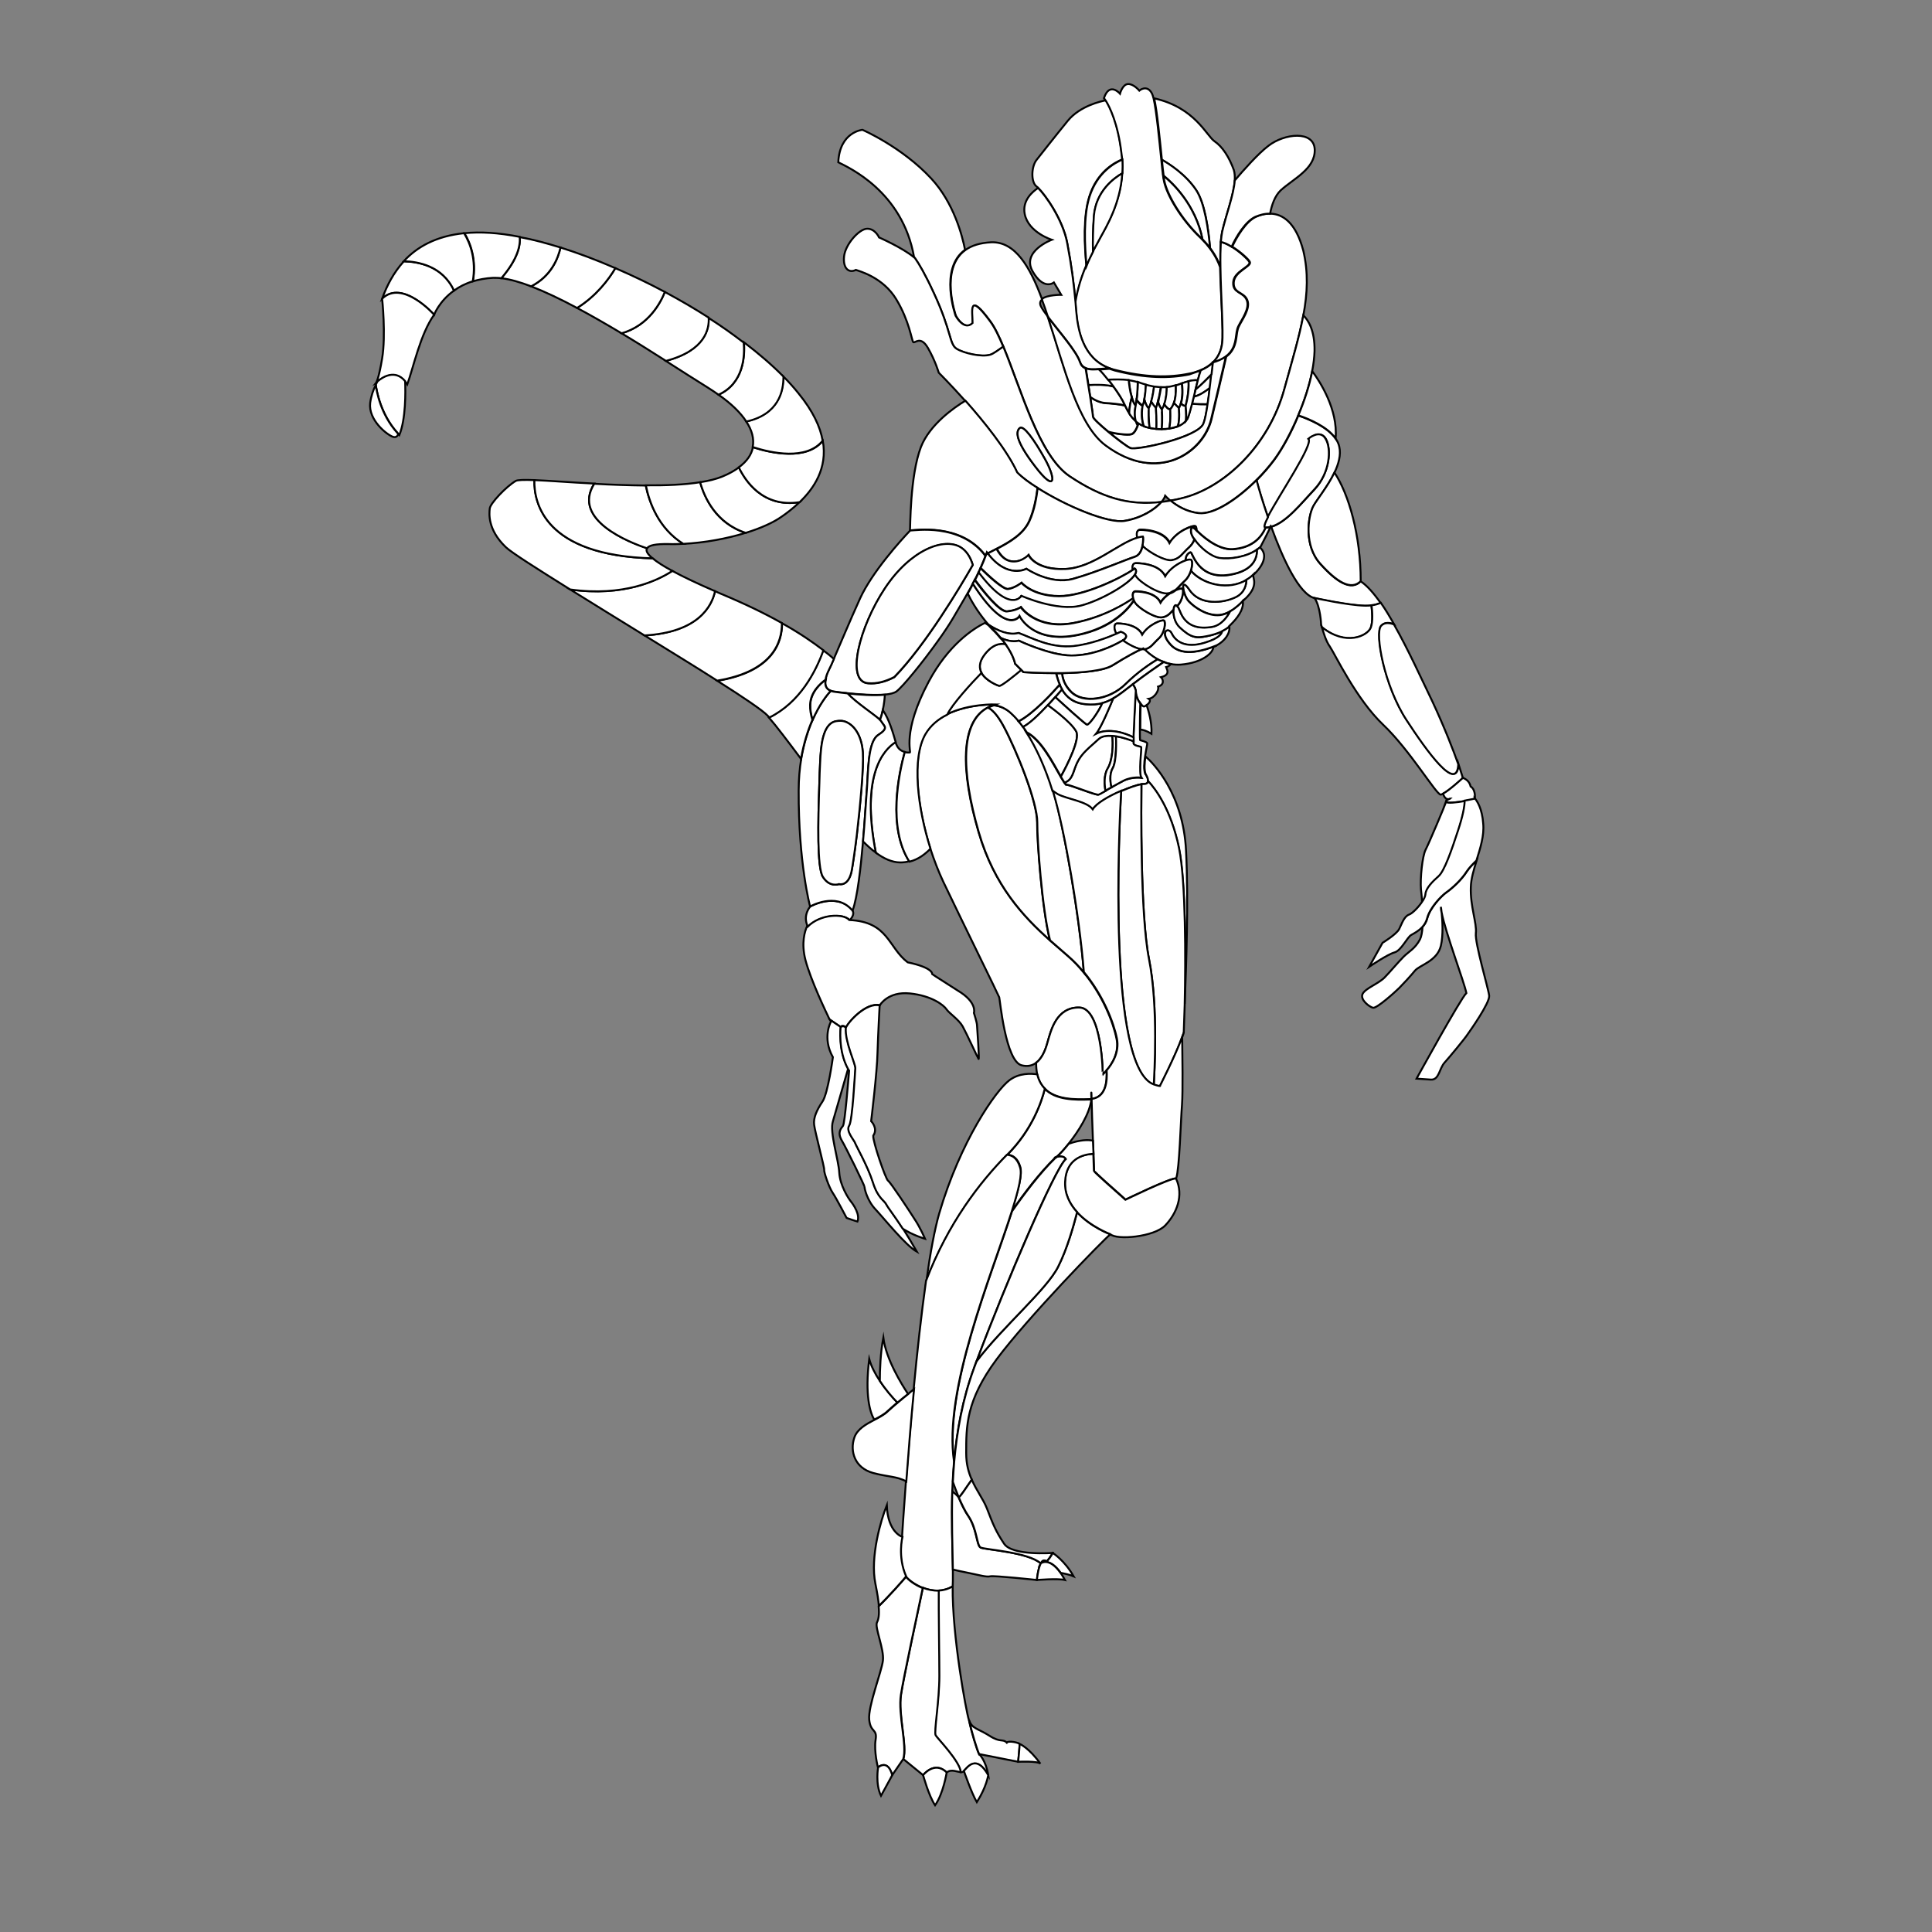 <?xml version="1.0" encoding="utf-8"?>
<!-- Generator: Adobe Illustrator 25.2.0, SVG Export Plug-In . SVG Version: 6.00 Build 0)  -->
<svg version="1.1" baseProfile="tiny" id="Layer_1" xmlns="http://www.w3.org/2000/svg" xmlns:xlink="http://www.w3.org/1999/xlink"
	 x="0px" y="0px" viewBox="0 0 1000 1000" overflow="visible" xml:space="preserve">
<rect x="0" y="0" width="1000" height="1000" fill="#808080" stroke="none"/>
<path fill="#FFFFFF" stroke="#000000" stroke-miterlimit="10" d="M639.1,93.4c-0.4,7.3-4.4,17.5-6.5,26.5c-0.3,1.4-0.6,3.3-0.7,5.4
	c-0.3,3.6-0.3,8.1-0.2,12.9c-0.8-2.3-2.4-5.9-5.4-9.9v0c-0.8-9.6-2.7-23.2-7.1-29.8c-5.5-8.3-14.2-13.7-17.8-15.8
	c-1.1-10.6-2.5-25.3-4-31.8c21.1,4.7,27.1,19.4,31.2,22.2c4.1,2.8,7.5,8,10,14.8C639.1,89.5,639.2,91.3,639.1,93.4z"/>
<path fill="#FFFFFF" stroke="#000000" stroke-miterlimit="10" d="M580.9,82.5c-4,1.6-13.1,6.5-17.1,19.3
	c-3.2,10.1-2.5,25.3-1.5,35.7v0c-2.2,5.3-4.3,11.7-5.6,19c-0.9-9.7-2.1-19-4.3-30.7c-2.3-12.3-11.4-25-15.1-28.6
	c-0.3-0.3-0.5-0.5-0.8-0.7c-3-2.3-2.7-10.3,0-13.7c2.7-3.4,9.1-11.6,16.2-20.3c6.3-7.7,17.2-10.1,19.8-10.6
	c1.9,3.1,6.3,11.7,8.1,27.5C580.8,80.6,580.9,81.6,580.9,82.5z"/>
<path fill="#FFFFFF" stroke="#000000" stroke-miterlimit="10" d="M632.6,177.5c-0.5,4.1-2.1,7.5-4.7,10c-0.1,0-0.1,0-0.2,0
	c0,0,0,0.1,0,0.1c-1.7,1.6-3.8,3-6.3,4c-1.8,0.8-3.8,1.4-6,1.8c-10.2,2.1-22.5,2.1-38.5-2c-1-0.2-1.9-0.5-2.8-0.9h-0.1
	c-13.6-5.1-16.3-19.6-17.1-30.1c-0.1-1.3-0.2-2.6-0.3-3.9c1.2-7.3,3.3-13.7,5.6-19v0c1.1-2.8,2.3-5.2,3.4-7.4c1.5-3,2.9-5.5,3.9-7.2
	c3.1-5.8,10.3-17.6,11.3-33.2c0.2-2.3,0.2-4.7,0-7.1c-0.1-1-0.1-2-0.3-2.9c-1.8-15.8-6.2-24.4-8.1-27.5c-0.6-0.9-1-1.4-1-1.4
	c2.9-8.7,8.3-2.3,8.3-2.3s1.3-4.9,4.2-5c2.9-0.1,5.8,3.4,5.8,3.4s3.9-3.4,6.5,1.4c0.3,0.6,0.6,1.5,0.9,2.7c1.5,6.5,2.9,21.2,4,31.8
	c0.3,3.2,0.6,6.1,0.9,8.2c0.1,1,0.3,1.8,0.4,2.4c1.4,7.5,9,20.2,18.8,29.5c0.3,0.3,0.7,0.6,1,1c1.5,1.5,2.8,3,3.9,4.5v0
	c3,4,4.6,7.5,5.4,9.9C631.9,153.3,633.3,171.7,632.6,177.5z"/>
<path fill="#FFFFFF" stroke="#000000" stroke-miterlimit="10" d="M580.9,89.7c-4.2,2.4-13.6,9.2-14.6,22c-0.6,7-0.6,13.4-0.5,18.5
	c-1.1,2.2-2.3,4.6-3.4,7.4c-1-10.4-1.7-25.7,1.5-35.7c4-12.7,13.1-17.7,17.1-19.3C581.1,85,581.1,87.4,580.9,89.7z"/>
<path fill="#FFFFFF" stroke="#000000" stroke-miterlimit="10" d="M580.9,89.7c-1,15.7-8.2,27.5-11.3,33.2c-0.9,1.8-2.3,4.2-3.9,7.2
	c-0.1-5,0-11.4,0.5-18.5C567.3,98.9,576.7,92.1,580.9,89.7z"/>
<path fill="#FFFFFF" stroke="#000000" stroke-miterlimit="10" d="M626.3,128.3c-1.1-1.4-2.4-2.9-3.9-4.5
	c-3.6-17.8-15.3-29-20.1-32.9c-0.3-2.1-0.6-5-0.9-8.2c3.6,2,12.3,7.5,17.8,15.8C623.5,105.1,625.5,118.8,626.3,128.3z"/>
<path fill="#FFFFFF" stroke="#000000" stroke-miterlimit="10" d="M622.4,123.9c-0.3-0.3-0.6-0.6-1-1c-9.8-9.3-17.3-22-18.8-29.5
	c-0.1-0.6-0.2-1.4-0.4-2.4C607.1,94.9,618.8,106.1,622.4,123.9z"/>
<path fill="#FFFFFF" stroke="#000000" stroke-miterlimit="10" d="M574.2,190.6c-1.9,0.1-3.7,0.3-5.3,0.4c-2.8,0.2-5.2,0.3-7-0.5
	c-1.3-0.6-2.3-1.5-2.9-3.2c-1.8-5.5-11-16-16.6-23.3c-1-3.2-2.1-6.2-3.2-9.2c2.8-2.3,10.1-2.2,10.1-2.2l-3.8-6.4
	c0,0-5.3,4.4-11.1-5.9c-5.7-10.3,10-16.2,10-16.2s-12.1-3.8-14-13.3c-1.4-7,4-11.6,6.9-13.5c3.7,3.6,12.8,16.3,15.1,28.6
	c2.2,11.6,3.4,20.9,4.3,30.7c0.1,1.3,0.2,2.6,0.3,3.9C557.9,171.1,560.6,185.5,574.2,190.6z"/>
<path fill="#FFFFFF" stroke="#000000" stroke-miterlimit="10" d="M638.3,146.1c-0.4,5.8,5.2,4.8,7,9.2c1.8,4.4-2.7,10.1-4.4,13.7
	c-1.7,3.6-0.4,8.7-4.2,13.4c-0.7,0.8-1.5,1.6-2.3,2.2c0,0,0,0,0,0c-2.2,1.6-4.7,2.5-6.5,2.9c2.6-2.6,4.2-5.9,4.7-10
	c0.7-5.8-0.7-24.2-0.9-39.3c-0.1-4.8,0-9.3,0.2-12.9c1.5,0.2,3.5,1.1,5.6,2.4c4.1,2.5,8.3,6.4,9.1,7.8
	C647.9,138,638.6,140.3,638.3,146.1z"/>
<path fill="#FFFFFF" stroke="#000000" stroke-miterlimit="10" d="M674.6,163.3c-2.1,11.3-5.8,23.6-9.8,38.1
	c-8.1,29.5-31.4,51.3-53.2,56.6c-2,0.5-3.9,0.9-5.8,1.2c-1.7-1.5-2.7-2.6-2.7-2.6c-0.3,1-1,2.1-2,3.3h0c-16.8,2-30.8-2.2-47.4-13.3
	c-15.9-10.6-25.3-45.5-34.3-67.1c0,0,0,0,0,0c-2.3-5.5-4.5-10.1-6.8-13.2c-11.4-15.5-9-5.2-9,1c-4.5,4.3-8.8-3.8-8.8-3.8
	s-8.7-24.4,4.9-34.1c3.2-2.3,7.5-3.7,13.4-4c12.3-0.4,20,12.5,26.3,29.6c-1,0.8-1.4,2-0.6,3.6c0.7,1.4,2.1,3.4,3.8,5.6
	c8.2,25.2,15.2,55.3,29.8,66.3c27,20.2,50.5,3.8,54.7-13.6c2.7-11.1,5.7-24.3,7.6-32.3c0,0,0,0,0,0c0.8-0.6,1.6-1.3,2.3-2.2
	c3.8-4.8,2.5-9.9,4.2-13.4c1.7-3.6,6.2-9.3,4.4-13.7c-1.8-4.4-7.4-3.3-7-9.2c0.4-5.8,9.6-8.2,8.3-10.6c-0.8-1.5-5-5.3-9.1-7.8
	c2.3-5.1,7.2-13.2,12.3-15.5c2.2-1,4.8-1.7,7.6-1.6c6.1,0.2,13,4.4,16.9,19.2C677.2,140.9,676.8,151.6,674.6,163.3z"/>
<path fill="#FFFFFF" stroke="#000000" stroke-miterlimit="10" d="M680.5,77.4c0.3,10-10.9,15-17.6,21.1c-3.1,2.9-4.7,7.8-5.5,12.1
	c-2.8-0.1-5.4,0.7-7.6,1.6c-5.1,2.3-10,10.3-12.3,15.5c-2.1-1.3-4.1-2.3-5.6-2.4c0.2-2.1,0.4-4,0.7-5.4c2.1-9,6-19.2,6.5-26.5
	c4.6-5.4,12-13.8,17.4-17.9C664.8,69,680.1,67.4,680.5,77.4z"/>
<path fill="#FFFFFF" stroke="#000000" stroke-miterlimit="10" d="M519.3,179.5c-2.6,1.7-5,3.7-6.8,4.2c-4.4,1.3-13.5-0.7-17.4-3.1
	c-3.8-2.4-2.6-9.1-11.7-28.7c-4.5-9.8-7.7-15.2-9.8-18.2c0,0,0,0,0,0c-0.2-0.3-0.3-0.5-0.5-0.7c-6-34-33.9-46.3-39.2-49
	c0.7-15.8,12.5-16.8,12.5-16.8s20.4,8.8,35.6,25.2c11.7,12.6,16.1,29.7,17.5,36.9c-13.6,9.8-4.9,34.1-4.9,34.1s4.3,8.1,8.8,3.8
	c0-6.2-2.4-16.4,9-1C514.8,169.4,517,174,519.3,179.5z"/>
<path fill="#FFFFFF" stroke="#000000" stroke-miterlimit="10" d="M553.6,246.5c-15.9-10.6-25.3-45.5-34.3-67.1c0,0,0,0,0,0
	c-2.6,1.7-5,3.7-6.8,4.2c-4.4,1.3-13.5-0.7-17.4-3.1c-3.8-2.4-2.6-9.1-11.7-28.7c-4.5-9.8-7.7-15.2-9.8-18.2c0,0,0,0,0,0
	c-0.1-0.1-0.3-0.2-0.5-0.4c-6-5-18.1-10.3-18.1-10.3s-2-4.6-6.2-4.5c-4.2,0.1-11.2,8.1-11.9,14.2c-0.7,6.1,2.3,9,6.1,7.1
	c2,0.7,14.1,3.9,20.9,15.2c6.8,11.2,8,21.4,8.8,22.2c0.9,0.7,3.8-3.6,7.6,3c3.8,6.6,5.6,12.8,5.6,12.8s6.1,6.1,13.8,14.7
	c9.5,10.7,21.4,25.4,26.8,37.1c2.7,2.5,6.3,5.2,10.5,7.9c14.8,9.4,36.5,18.5,45.1,17c8.5-1.4,15.6-5.8,19-9.8
	C584.2,261.8,570.2,257.6,553.6,246.5z M535.8,241.4c-10.6-13.8-9.9-18.1-8-19.8c1.9-1.7,7.3,5.7,13.1,16.1
	C546.7,248.2,546.3,255.2,535.8,241.4z"/>
<path fill="#FFFFFF" stroke="#000000" stroke-miterlimit="10" d="M714.6,312.1c-1.3,0.6-2.9,1-4.8,1.3c-1,0.1-2.1,0.2-3.2,0.2
	c-9.1-0.2-26.2-4-26.2-4c-8-2.1-16.3-20.1-22.4-36.9c7.8-2.4,15.3-11.9,22.4-19.4c7.9-8.5,8.8-20.9,5.9-26.1c-3-5.2-8.9,0-8.9,0
	c3,2.6-15.1,29-21.1,40.6c-2.6-7.6-4.7-14.5-6-19.1c3.5-3.5,6.7-7.2,9.3-10.7c4.3-5.9,8.8-14.1,12.4-22.9c5.3,1.8,15,5.8,19.3,11.9
	c0.9,1.3,1.6,2.7,1.9,4.2c1,4.3-0.4,9-2.5,13.5c-3.5,7.3-9.2,14.1-11,17.5c-2.8,5.5-4.8,20.3,3.8,29.8c8.5,9.5,15.9,13.9,20.8,8.9
	C707.6,303.1,711.1,307.1,714.6,312.1z"/>
<path fill="#FFFFFF" stroke="#000000" stroke-miterlimit="10" d="M680.4,181.7c-0.1,3.2-0.5,6.6-1.2,10.3c0,0,0,0,0,0
	c-1.4,7.3-4,15.3-7.2,22.9c-3.7,8.8-8.1,17-12.4,22.9c-2.6,3.5-5.8,7.2-9.3,10.7c-9.9,9.8-22,18-29.9,17.1
	c-6.7-0.8-11.7-4.1-14.6-6.5c1.9-0.3,3.8-0.7,5.8-1.2c21.9-5.2,45.2-27.1,53.2-56.6c4-14.5,7.7-26.8,9.8-38.1
	C677.2,165.8,680.6,171.1,680.4,181.7z"/>
<path fill="#FFFFFF" stroke="#000000" stroke-miterlimit="10" d="M537,252.5c-0.5,4.3-1.7,11.4-4.3,17.2
	c-3.1,6.8-10.1,10.8-16.8,14.3c-1.6,0.8-3.1,1.6-4.6,2.4c-0.1-0.2-0.3-0.4-0.5-0.6c-0.1,0.3-0.2,0.7-0.3,1c-0.2,0.1-0.5,0.2-0.7,0.4
	c-12.8-16.6-36.1-12.7-38.6-12.7c-0.2,0-0.2,0-0.2-0.1c0.2-0.6-0.1-28.1,5.7-43.1c4.5-11.5,17.1-20.4,23-23.9
	c9.5,10.7,21.4,25.4,26.8,37.1C529.1,247.2,532.8,249.9,537,252.5z"/>
<path fill="#FFFFFF" stroke="#000000" stroke-miterlimit="10" d="M509.7,287.3c-12.8-16.6-36.1-12.7-38.6-12.7
	c-4.7,4.9-19.7,21.5-25.9,35.1c-5.6,12.3-10.4,24-13.6,31.3c-1,2.3-1.8,4.2-2.5,5.5c-0.9,1.8-1.6,3.6-1.8,5.2
	c-0.5,2.7,0.1,4.8,2.6,5.8c0.4,0.2,0.9,0.3,1.5,0.4c1.5,0.2,4.1,0.6,7.2,0.9c6,0.6,13.8,1.2,19.4,0.7c2.7-0.2,4.9-0.8,6-1.6
	c3.4-2.6,13.6-15.1,21.5-26.2l0,0c3.1-4.3,5.8-8.4,7.7-11.6c2.2-3.8,4.9-8.3,7.6-13v0c0.9-1.6,1.9-3.3,2.7-5c0.3-0.6,0.7-1.3,1-1.9
	c0.1-0.2,0.2-0.5,0.4-0.7c0.5-1,1-2,1.5-3.1c0,0,0,0,0,0c0.4-0.8,0.8-1.6,1.1-2.4c1.1-2.5,2.1-4.9,2.9-7.1
	C510.2,287,510,287.2,509.7,287.3z M462.9,350.5c-4.6,2.4-9.2,3.6-13.6,3.2c-11.7-0.9-4.5-29.2,8.8-49.2
	c13.3-20,30.7-26.4,39.2-21.1c3.2,2,5.1,5.4,6.2,9C497.1,303.6,479.1,333.8,462.9,350.5z"/>
<path fill="#FFFFFF" stroke="#000000" stroke-miterlimit="10" d="M503.5,292.4c-6.4,11.2-24.4,41.4-40.6,58
	c-4.6,2.4-9.2,3.6-13.6,3.2c-11.7-0.9-4.5-29.2,8.8-49.2c13.3-20,30.7-26.4,39.2-21.1C500.5,285.3,502.4,288.8,503.5,292.4z"/>
<path fill="#FFFFFF" stroke="#000000" stroke-miterlimit="10" d="M458,359.6c-0.1,1.8-0.4,5-1.1,8c-0.4,1.8-0.8,3.5-1.5,5
	c-2.8-2.7-12.4-8.9-16.8-13.7C444.6,359.6,452.4,360.1,458,359.6z"/>
<path fill="#FFFFFF" stroke="#000000" stroke-miterlimit="10" d="M439.8,476.3c-3.1-3.6-15.2-3.1-21.6,3.5c-0.1-0.1-0.1-0.3-0.2-0.4
	c-2.6-5.9,1.4-10.2,1.4-10.2s13.3-7.6,21.5,1.6c0,0,0.1,0.1,0.3,0.3C441.6,471.8,442.4,473.6,439.8,476.3z"/>
<path fill="#FFFFFF" stroke="#000000" stroke-miterlimit="10" d="M506.5,548.1c-0.5-0.7-6.2-13.2-8.2-16.8c-2-3.6-7-6.8-8.4-8.9
	c-1.4-2.1-7.5-7-18.9-8.2c-11.4-1.2-15.6,6.1-15.6,6.1c-7-1.7-16.2,8.5-17.5,11.6c0,0,0,0,0,0c-1.6-1.8-2.9-0.4-2.9-0.4l-5.6-3.8
	c-2-4.2-9.8-20.5-12.5-30.8c-2.3-8.9-0.3-15.1,0.9-17.6c0.1,0.1,0.1,0.3,0.2,0.4c6.4-6.6,18.5-7.1,21.6-3.5
	c20.3,0.9,20,14.1,30.2,21.9c13.4,2.8,12.7,6.1,12.7,6.1s0.9,0.7,13.2,8.5c10.3,6.1,8.4,11.6,8.4,11.6s1.6,5,1.6,6.4
	C505.8,532.3,507,548.9,506.5,548.1z"/>
<path fill="#FFFFFF" stroke="#000000" stroke-miterlimit="10" d="M443.8,632.3c-0.8-0.2-5.6-1.9-5.6-1.9s-5.2-10-7.2-13
	c-2-3-4.6-10.7-4.4-11.9c0.2-1.2-4.8-19.7-5.2-23.3c-0.5-3.6,1.4-7.7,4.3-12c2.9-4.3,5.4-23,5.4-23c-5.7-10.2-1-18.4-1-18.4
	s-0.2-0.4-0.5-1l5.6,3.8c0,0-1.4,12.1,3.8,21.5c-2.2,7.4-6.5,22.7-7.9,27.3c-1.8,5.6,3,20,3.3,26.6c0.4,6.7,4.8,13.4,6.1,15
	C441.7,623.5,445.3,628.6,443.8,632.3z"/>
<path fill="#FFFFFF" stroke="#000000" stroke-miterlimit="10" d="M474.6,647.9c-5.8-3.2-17-17.2-21.4-21.9c-4.4-4.6-5.8-11-5.7-11.6
	c0.1-0.6-9.4-20-11.8-24.1c-2.4-4.2-0.4-6.2,0.6-7.5c1-1.3,2.8-23.9,3.2-28.6c-0.2-0.3-0.4-0.7-0.6-1c-5.2-9.4-3.8-21.5-3.8-21.5
	s1.3-1.4,2.9,0.4c0,0,0,0,0,0c-0.6,7.1,5.1,18.7,4.9,21c-0.2,2.4-1.4,27-3.2,29.7c-1.8,2.7,2.6,7.4,3.1,8.9
	c0.5,1.5,6.5,12.1,9.2,20.4c2.6,8.3,5.8,9.1,7,11.5c0.8,1.6,4,5.6,8.5,12.5C469.5,639.3,471.9,643.2,474.6,647.9z"/>
<path fill="#FFFFFF" stroke="#000000" stroke-miterlimit="10" d="M478.8,641.2c0,0-6-1.7-11.5-5.2c-4.5-6.9-7.7-10.9-8.5-12.5
	c-1.2-2.4-4.4-3.2-7-11.5c-2.6-8.3-8.7-18.9-9.2-20.4c-0.5-1.5-4.9-6.2-3.1-8.9c1.8-2.7,3-27.3,3.2-29.7c0.2-2.3-5.5-13.8-4.9-21
	c1.2-3,10.5-13.3,17.5-11.6c0,0-0.8,14.5-1.1,24.5c-0.2,10-3.3,35.4-3.3,35.4s3.7,3.7,1.1,7.5c-0.4,2.7,6.4,22.6,7.7,23.4
	s11.2,15.9,13.8,20C476.2,635.2,478.8,641.2,478.8,641.2z"/>
<path fill="#FFFFFF" stroke="#000000" stroke-miterlimit="10" d="M691.3,226.9c-4.3-6.1-14-10.2-19.3-11.9
	c3.2-7.6,5.8-15.6,7.2-22.9C683.2,197.5,692.6,212,691.3,226.9z"/>
<path fill="#FFFFFF" stroke="#000000" stroke-miterlimit="10" d="M704.3,300.8c-5,5-12.3,0.5-20.8-8.9c-8.6-9.4-6.6-24.2-3.8-29.8
	c1.8-3.4,7.5-10.2,11-17.5C698.1,255.7,704.3,277,704.3,300.8z"/>
<path fill="#FFFFFF" stroke="#000000" stroke-miterlimit="10" d="M709.5,325c-1.7,4.2-12.8,9.8-25.3-0.3c-0.2-0.9-0.4-1.5-0.4-1.5
	s-0.3-9.1-3.4-13.7c0,0,17.1,3.8,26.2,4c1.2,0,2.2,0,3.2-0.2C710.2,316.5,710.7,321.9,709.5,325z"/>
<path fill="#FFFFFF" stroke="#000000" stroke-miterlimit="10" d="M757.2,402.7c0,0-6.8,6.3-10.2,8.1c-0.6,0.3-1,0.5-1.3,0.5
	c-2.3,0-15.9-23-29.8-36.2s-25-36.7-27.6-40.5c-2-2.7-3.4-7.6-4.1-10c12.5,10,23.6,4.5,25.3,0.3c1.2-3.1,0.8-8.5,0.4-11.6
	c1.9-0.2,3.4-0.7,4.8-1.3c2.3,3.3,4.6,7.1,6.9,11.1c-2.1-0.8-4.8-1.3-6.7,0.8c-3.3,3.8,1.7,31.1,13.2,48.7
	c10.8,16.4,26.2,37.9,26.8,22.9C756.2,399.6,757,402.1,757.2,402.7C757.2,402.7,757.2,402.7,757.2,402.7z"/>
<path fill="#FFFFFF" stroke="#000000" stroke-miterlimit="10" d="M754.8,395.6C754.8,395.6,754.8,395.6,754.8,395.6
	c-0.7,14.9-16.1-6.5-26.8-22.9c-11.5-17.6-16.5-44.9-13.2-48.7c1.8-2.1,4.6-1.6,6.7-0.8c7.3,12.8,14.2,28.1,20,40.1
	C747.7,376.6,752.3,388.5,754.8,395.6z"/>
<path fill="#FFFFFF" stroke="#000000" stroke-miterlimit="10" d="M680.4,253.2c-7.1,7.5-14.5,17.1-22.4,19.4
	c-0.1-0.1-0.1-0.3-0.2-0.4c-0.1,0.2-0.2,0.4-0.3,0.5c-0.8,0.2-1.7,0.4-2.6,0.4h-0.1c-1-0.1-0.3-2.2,1.3-5.4v0
	c6-11.6,24.1-38.1,21.1-40.6c0,0,5.9-5.2,8.9,0C689.3,232.3,688.4,244.7,680.4,253.2z"/>
<path fill="#FFFFFF" stroke="#000000" stroke-miterlimit="10" d="M763.4,413.2c0,0.2,0,0.4,0,0.4s-2.3,0.5-5.1,1
	c-4.2,0.7-9.4,1.4-9.8,0.3c0-0.5,0.9-1,1.5-1.3c0.4-0.1,0.6-0.2,0.7-0.3c-0.1,0-0.4,0.1-0.7,0.3c-0.9,0.2-2.2-0.1-3.1-2.8
	c3.4-1.8,10.2-8.1,10.2-8.1s0,0,0-0.1c1.5,0.5,3.5,1.8,4.1,4.5C763.5,408.4,763.5,412.1,763.4,413.2z"/>
<path fill="#FFFFFF" stroke="#000000" stroke-miterlimit="10" d="M758.3,414.6c0,2.9-1,7.8-3.4,15.4c-3.3,10.1-7.1,21.2-10.2,23.8
	c-3.1,2.6-6.6,6.3-6.7,9.3c-0.1,1-0.8,2.5-1.9,4.1c-0.2-2.8-0.4-5.2-0.6-6.8c-0.5-5.7,0.7-17.3,2.4-20.6
	c1.7-3.2,10.2-23.4,10.6-24.8C748.9,416,754.1,415.3,758.3,414.6z"/>
<path fill="#FFFFFF" stroke="#000000" stroke-miterlimit="10" d="M770.8,515.4c-0.4-3.8-7.5-27.3-6.9-32.4c0.6-5.1-3-14-2.6-23.9
	c0.1-4.2,1.5-8.9,3-13.7c-2.1,2-3.8,3.8-5,5.6c-2.7,4.3-7.5,8.7-10.5,10.8c-3,2.1-8.7,8.3-10,13.4c-0.5,1.9-1.4,3.4-2.5,4.6
	c-0.2,2.7-0.6,5-1.3,6.4c-2.5,4.8-5.8,6.3-8.5,9c-2.7,2.7-6.7,7.5-9.8,10.7c-3.1,3.2-9.9,5.6-11.4,8.5c-1.5,3,3.4,6.7,5.3,7.2
	c1.9,0.6,11.8-8.4,13.7-10.3c1.9-1.9,5.7-6,8-8.8c2.2-2.9,11.6-4.9,13.5-13c1.3-5.5,0.8-13,0.4-17.2c2,10.5,11.4,35.2,12.8,41.7
	c-3.1,3-25.8,44.3-25.8,44.3s3.3,0.2,7.5,0.5c4.2,0.2,4.2-5.7,7-8.8c2.8-3.1,10.7-12.7,11.9-14.6
	C760.8,533.7,771.1,519.2,770.8,515.4z M745.8,469.4c0,0,0.2,1.2,0.4,3.1C745.9,471.3,745.8,470.2,745.8,469.4z"/>
<path fill="#FFFFFF" stroke="#000000" stroke-miterlimit="10" d="M764.2,445.4c-2.1,2-3.8,3.8-5,5.6c-2.7,4.3-7.5,8.7-10.5,10.8
	c-3,2.1-8.7,8.3-10,13.4c-0.5,1.9-1.4,3.4-2.5,4.6c-1.9,2.1-4.3,3.3-5.7,4.1c-2.2,1.2-5.2,8.2-8.8,9.1c-3.6,1-13,7.4-13,7.4
	l6.9-12.4c0,0,7.1-4.3,8.6-7.1c1.4-2.8,2.5-6.5,5.1-7.5c1.7-0.6,4.7-3.6,6.6-6.4c1.1-1.5,1.8-3,1.9-4.1c0.1-3,3.6-6.6,6.7-9.3
	c3.1-2.6,6.9-13.7,10.2-23.8c2.5-7.6,3.4-12.5,3.4-15.4c2.8-0.5,5.1-1,5.1-1s0-0.1,0-0.4c1.4,1.6,4,5.7,4.5,13.3
	C768.3,432.5,766.2,439,764.2,445.4z"/>
<path fill="#FFFFFF" stroke="#000000" stroke-miterlimit="10" d="M657.6,272.8c-1.1,2.3-2.9,5.9-5.2,10.3c-0.6,0.5-1.2,1-1.9,1.5
	c-5.3,3.7-13.9,5.1-19.4,4.3c-4.5-0.7-10.1-5.5-12.9-9.6c-1.1-1.6-1.8-3.1-1.8-4.2c-0.1-3.8,2.4-1.1,2.4-1.1s0.2,0.2,0.5,0.5
	c2.1,2.2,10.6,10.3,18.8,9.8c8.8-0.6,14.3-4.9,16.9-11.1h0.1C655.9,273.1,656.8,273,657.6,272.8z"/>
<path fill="#FFFFFF" stroke="#000000" stroke-miterlimit="10" d="M606.1,333.9c6.2,6.6,17.8,2.5,23.7,0.2c-0.6,0.3-1.2,0.6-1.8,0.8
	c0,3-5.7,8.2-16.9,9.1c-1.8,0.1-3.5,0-5-0.3c-1.3-0.2-2.5-0.6-3.7-1c-1.1-0.4-2.2-0.9-3.2-1.4c0,0,0,0,0,0c-3.5-1.9-5.9-4.2-6.9-5.2
	c3.5-0.7,4.4-2.8,7.5-5.7c3.1-2.8,3.7-8.6,2.7-9.2c-1-0.6-8.1,2.1-11.2,7.3c-2.9-6-12.9-5.8-12.9-5.8c-1.9,0-2,2.6-0.4,5.4
	c-4.1,1.8-13.5,5.5-22.3,6.4c-11.8,1.2-21.4-4.2-28.4-6.8c-5.1,1.4-10.9-1.2-15.5-4.2c0,0,0,0,0,0c-0.4-0.5-0.9-1-1.3-1.5
	c-5-6-8.3-12-9.6-14.8v0c0.9-1.6,1.9-3.3,2.7-5c0.5,0.8,1,1.6,1.6,2.4c16.5,24.5,22.6,14.3,22.6,14.3s6.8,14.6,30.1,9.8
	c18.1-3.7,26.3-13.6,29.1-18c0.2,0.4,0.4,0.8,0.6,1.2c1.7,2.9,10.6,8.3,14.1,7.6c2.8-0.5,3.9-2,5.8-4c-0.3,2.6,0.5,6.7,3.3,9.3
	c5.6,5.2,8.2,5.7,13.8,4.5c2.8-0.6,5.6-1.4,8-2.5c-0.2,1.3-1.6,3.7-8.8,5.9c-10.5,3.3-15.5-0.9-17.3-4.7
	C604.7,324.2,599.8,327.3,606.1,333.9z"/>
<path fill="#FFFFFF" stroke="#000000" stroke-miterlimit="10" d="M648.7,297.6c-1.1,1-2.3,1.9-3.6,2.7c-9.2,5.4-21.4,2.4-27.7-3.8
	c-0.4-0.4-0.7-0.7-1-1.1c0.8-2.7,0.8-5.2,0.1-5.6c-0.4-0.2-1.4-0.1-2.8,0.4c-0.3-2.9,2-4.4,2.6-4.3c1,0.1,3.8,14.2,19.9,11.7
	c13.4-2.1,14.5-9.8,14.3-13c0.7-0.5,1.3-1,1.9-1.5c0,0.1-0.1,0.2-0.2,0.3C658.5,289.2,648.7,297.6,648.7,297.6z"/>
<path fill="#FFFFFF" stroke="#000000" stroke-miterlimit="10" d="M643.7,310.7C643.7,310.7,643.7,310.8,643.7,310.7
	c-0.1,0.1-0.2,0.2-0.4,0.3c0,0,0,0,0,0.1c-0.9,1-3.5,3.6-6.7,5.4c-1.7,0.9-3.5,1.6-5.3,1.8c-6.5,0.6-13-3.9-16-7.1
	c-3-3.2-4.9-13.7,0.5-5.8c5.4,8,17.2,6.8,23.8,3.6c4.7-2.3,5.5-6.6,5.5-8.9c1.2-0.7,2.5-1.6,3.6-2.7
	C648.2,299.2,652.1,303.3,643.7,310.7z"/>
<path fill="#FFFFFF" stroke="#000000" stroke-miterlimit="10" d="M638,322.3c-0.6,0.6-1.2,1.2-1.8,1.8c0,0.1,0,0.2,0,0.3
	c-1,0.9-2.3,1.7-3.7,2.4c-2.4,1.1-5.2,2-8,2.5c-5.6,1.1-8.2,0.7-13.8-4.5c-2.8-2.6-3.5-6.7-3.3-9.3c0.2-1.8,0.9-2.8,1.9-1.9
	c0.4,0.4,0.9,1.2,1.4,2.5c3.2,8.3,9.8,9.4,16.6,8.3c4.9-0.8,8-5.4,9.3-7.9c3.2-1.8,5.8-4.4,6.7-5.4
	C643.8,314.3,641.9,318.2,638,322.3z"/>
<path fill="#FFFFFF" stroke="#000000" stroke-miterlimit="10" d="M629.8,334c-5.9,2.4-17.5,6.4-23.7-0.2c-6.2-6.6-1.4-9.7,0.4-5.9
	c1.8,3.8,6.8,8,17.3,4.7c7.2-2.2,8.6-4.6,8.8-5.9c1.4-0.7,2.7-1.5,3.7-2.4C636.8,327.9,633.8,331.9,629.8,334z"/>
<path fill="#FFFFFF" stroke="#000000" stroke-miterlimit="10" d="M599.2,341.2c-3.8,2.3-10.4,6.8-16.3,12.6
	c-9,8.9-22.5,10.1-28.3,4.4c-3.8-3.7-4.7-7.5-4.8-9.8c10.2-0.2,21.6-1.1,26.4-4.2c7.3-4.6,12.4-7.2,14.6-8.2h0
	c0.6,0.1,1.1,0.1,1.5,0c0,0,0.1,0,0.1,0C593.3,337,595.7,339.3,599.2,341.2z"/>
<path fill="#FFFFFF" stroke="#000000" stroke-miterlimit="10" d="M645.1,300.2c0,2.3-0.8,6.6-5.5,8.9c-6.6,3.2-18.4,4.3-23.8-3.6
	c-5.4-8-3.6,2.6-0.5,5.8c3,3.2,9.6,7.7,16,7.1c1.9-0.2,3.7-0.9,5.3-1.8c-1.3,2.5-4.4,7.1-9.3,7.9c-6.8,1.1-13.5,0-16.6-8.3
	c-0.5-1.3-0.9-2.1-1.4-2.5c3-2.9,3.5-8.4,2.5-9c-0.4-0.2-1.7,0-3.3,0.7c1.4-1.2,2.7-2.9,4.8-4.8c1.5-1.4,2.5-3.3,3.1-5.2
	c0.3,0.4,0.7,0.7,1,1.1C623.7,302.7,635.9,305.6,645.1,300.2z"/>
<path fill="#FFFFFF" stroke="#000000" stroke-miterlimit="10" d="M656.3,267.7c-1.7,3.3-2.4,5.4-1.3,5.4
	c-2.6,6.2-8.1,10.5-16.9,11.1c-8.2,0.5-16.6-7.6-18.8-9.8c0-1.1-0.2-1.9-0.5-2.1c-1.2-0.7-9.6,2.4-13.3,8.6
	c-3.5-7.1-15.2-6.8-15.2-6.8c-1.7,0-2.2,1.9-1.4,4.2c-10,2.9-23,15.5-37.2,16.2c-15.7,0.7-19.2-7.2-19.2-7.2s-4.3,4.6-10,3
	c-3.1-0.9-5.2-3.8-6.5-6.2c6.7-3.5,13.7-7.6,16.8-14.3c2.7-5.8,3.8-12.9,4.3-17.2c14.8,9.4,36.5,18.5,45.1,17
	c8.5-1.4,15.6-5.8,19-9.8h0c1.5-0.2,3.1-0.4,4.7-0.7c2.9,2.4,7.9,5.8,14.6,6.5c7.9,0.9,20.1-7.3,29.9-17.1
	C651.6,253.2,653.7,260.1,656.3,267.7L656.3,267.7z"/>
<path fill="#FFFFFF" stroke="#000000" stroke-miterlimit="10" d="M619.3,274.5c-0.3-0.3-0.5-0.5-0.5-0.5s-2.5-2.7-2.4,1.1
	c0,1.1,0.7,2.6,1.8,4.2c-0.6,1.5-1.5,2.9-2.7,4c-3.7,3.3-4.7,5.9-8.9,6.7c-3.6,0.7-11.7-3.9-15.3-7.3v0c0.5-2.5,0.3-4.8,0.3-4.8
	c-0.9,0.1-1.9,0.3-2.9,0.6c-0.7-2.3-0.3-4.2,1.4-4.2c0,0,11.8-0.3,15.2,6.8c3.7-6.2,12.1-9.3,13.3-8.6
	C619.1,272.6,619.3,273.4,619.3,274.5z"/>
<path fill="#FFFFFF" stroke="#000000" stroke-miterlimit="10" d="M591.3,282.6L591.3,282.6c-0.5,2.3-1.5,4.8-4,5.6
	c-5,1.6-20,8.1-31.9,11.4c-11.9,3.3-24.2-5.2-24.2-5.2s-9.8,5.5-20-7.9c1.5-0.8,3-1.6,4.6-2.4c1.3,2.4,3.4,5.3,6.5,6.2
	c5.7,1.6,10-3,10-3s3.6,8,19.2,7.2c14.3-0.6,27.2-13.3,37.2-16.2c1-0.3,1.9-0.5,2.9-0.6C591.7,277.8,591.8,280.1,591.3,282.6z"/>
<path fill="#FFFFFF" stroke="#000000" stroke-miterlimit="10" d="M636.2,297.5c-16.1,2.5-18.9-11.6-19.9-11.7
	c-0.6,0-2.9,1.4-2.6,4.3c-3.1,1.1-7.9,3.9-10.5,8.2c-3.5-7.1-15.2-6.8-15.2-6.8c-1.5,0-2,1.5-1.6,3.4c-6,4.1-25.3,13.7-38.2,13.6
	c-13.7-0.1-19.4-6.9-19.4-6.9s-3.6,2.8-7,3.2c-2.6,0.3-10.7-7.4-14.2-10.8c1.1-2.5,2.1-4.9,2.9-7.1c0.3-0.2,0.5-0.3,0.8-0.4
	c10.2,13.4,20,7.9,20,7.9s12.4,8.5,24.2,5.2c11.9-3.3,26.9-9.8,31.9-11.4c2.4-0.8,3.5-3.2,4-5.6c3.6,3.4,11.7,8,15.3,7.3
	c4.2-0.8,5.2-3.4,8.9-6.7c1.2-1.1,2.1-2.5,2.7-4c2.8,4.1,8.4,8.9,12.9,9.6c5.6,0.8,14.1-0.6,19.4-4.3
	C650.7,287.8,649.7,295.4,636.2,297.5z"/>
<path fill="#FFFFFF" stroke="#000000" stroke-miterlimit="10" d="M616.4,295.3c-0.6,1.9-1.6,3.8-3.1,5.2c-2.1,1.9-3.3,3.5-4.8,4.8
	c-1,0.4-2,1-3.1,1.7c-0.3,0.1-0.7,0.2-1,0.3c-4.2,0.8-14.6-5.6-16.7-9c-0.1-0.2-0.3-0.5-0.4-0.7c0.9-1.4,1-2.6,0-3.4
	c-0.3,0.2-0.6,0.5-1,0.7c-0.4-2,0.1-3.4,1.6-3.4c0,0,11.8-0.3,15.2,6.8c2.5-4.3,7.4-7.1,10.5-8.2c1.4-0.5,2.4-0.6,2.8-0.4
	C617.2,290.1,617.2,292.7,616.4,295.3z"/>
<path fill="#FFFFFF" stroke="#000000" stroke-miterlimit="10" d="M587.3,297.6c-3.3,5.2-17.9,13.4-27.8,16c-12.5,3.3-31-5-31-5
	s-5.8,9.7-22.1-12.1c0,0,0,0,0,0c0.4-0.8,0.8-1.6,1.1-2.4c3.5,3.5,11.6,11.1,14.2,10.8c3.4-0.4,7-3.2,7-3.2s5.7,6.8,19.4,6.9
	c12.9,0.1,32.2-9.5,38.2-13.6c0.4-0.3,0.7-0.5,1-0.7C588.3,295,588.2,296.2,587.3,297.6z"/>
<path fill="#FFFFFF" stroke="#000000" stroke-miterlimit="10" d="M599.8,330.4c-3.1,2.8-4,5-7.5,5.7c-0.3-0.3-0.5-0.5-0.5-0.5
	s-0.4,0.2-1.1,0.5h0c-2.7-0.4-6.7-2.5-9.5-4.6c4.3-2.8-1.1-4.4-1.1-4.4s-0.8,0.4-2.2,1c-1.5-2.7-1.4-5.4,0.4-5.4
	c0,0,10-0.3,12.9,5.8c3.1-5.2,10.3-7.9,11.2-7.3C603.5,321.8,602.9,327.5,599.8,330.4z"/>
<path fill="#FFFFFF" stroke="#000000" stroke-miterlimit="10" d="M581.2,331.4c-0.1,0.1-0.2,0.1-0.3,0.2c-4.9,2.9-15.1,7.7-26.3,7.7
	c-11.2,0-27.3-7.7-27.3-7.7s-3.6,1.4-9.3-1.4l0,0c-0.8-1-1.8-2.1-2.8-3.2c-1.2-1.2-2.4-2.3-3.5-3.6c4.5,2.9,10.4,5.6,15.5,4.2
	c7,2.6,16.6,8,28.4,6.8c8.8-0.9,18.2-4.6,22.3-6.4c1.4-0.6,2.2-1,2.2-1S585.5,328.6,581.2,331.4z"/>
<path fill="#FFFFFF" stroke="#000000" stroke-miterlimit="10" d="M605.5,307c-1.8,1.2-3.6,2.8-4.8,4.8c-2.9-6-12.9-5.8-12.9-5.8
	c-1.5,0-1.8,1.6-1.2,3.6c-3.9,2.8-15.2,9.9-30.7,12.8c-19.4,3.7-27.4-8.2-27.4-8.2s-2.1,1.6-7.1,2.2c-3.9,0.4-12.5-10.6-16.2-15.6
	c0,0,0,0,0,0c-0.2-0.2-0.3-0.5-0.5-0.7c0.1-0.2,0.2-0.5,0.4-0.7c0.5-1,1-2,1.5-3.1c16.4,21.8,22.1,12.1,22.1,12.1s18.5,8.3,31,5
	c9.9-2.6,24.4-10.8,27.8-16c0.1,0.2,0.2,0.5,0.4,0.7c2,3.4,12.5,9.8,16.7,9C604.8,307.2,605.1,307.1,605.5,307z"/>
<path fill="#FFFFFF" stroke="#000000" stroke-miterlimit="10" d="M586.9,310.6c-2.8,4.3-11,14.2-29.1,18
	c-23.3,4.8-30.1-9.8-30.1-9.8s-6.1,10.2-22.6-14.3c-0.5-0.8-1-1.6-1.6-2.4c0.3-0.6,0.7-1.3,1-1.9c0.1,0.2,0.3,0.4,0.5,0.7
	c0,0,0,0,0,0c3.7,5,12.4,16,16.2,15.6c5-0.5,7.1-2.2,7.1-2.2s8,11.9,27.4,8.2c15.5-3,26.8-10.1,30.7-12.8
	C586.6,310,586.7,310.3,586.9,310.6z"/>
<path fill="#FFFFFF" stroke="#000000" stroke-miterlimit="10" d="M609.3,313.6c-1-1-1.7,0-1.9,1.9c-1.9,2-3,3.5-5.8,4
	c-3.5,0.7-12.4-4.8-14.1-7.6c-0.2-0.4-0.5-0.8-0.6-1.2c-0.1-0.3-0.3-0.6-0.3-0.9c-0.6-2-0.2-3.6,1.2-3.6c0,0,10-0.3,12.9,5.8
	c1.2-2,3-3.6,4.8-4.8c1.3-0.4,2.2-1,3.1-1.7c1.6-0.7,3-1,3.3-0.7C612.8,305.2,612.3,310.7,609.3,313.6z"/>
<path fill="#FFFFFF" stroke="#000000" stroke-miterlimit="10" d="M570.6,363.9c-2,4.7-6.9,11.5-8,11.2c-1-0.3-12.8-11-16.4-14.3
	c1.4-1.6,2.6-3,3.5-4c2.3,4.1,6,7.2,12.3,7.7C565.4,364.8,568.1,364.6,570.6,363.9z"/>
<path fill="#FFFFFF" stroke="#000000" stroke-miterlimit="10" d="M602.4,342.6c-3.3,2.2-9.7,6.6-16,11.5c0,0-0.1,0.1-0.1,0.1
	c-3.9,3-7,5.5-10.1,7.3c-1.8,1.1-3.6,1.9-5.6,2.4c-2.5,0.7-5.2,0.9-8.6,0.6c-6.2-0.6-10-3.6-12.3-7.7c-0.5-0.8-0.9-1.6-1.2-2.5
	c0,0,0,0,0,0c-0.8-1.8-1.3-3.8-1.8-5.8c1,0,2,0,3,0c0.2,2.2,1,6.1,4.8,9.8c5.8,5.7,19.4,4.5,28.3-4.4c5.9-5.9,12.5-10.3,16.3-12.6
	c0,0,0,0,0,0C600.2,341.7,601.2,342.2,602.4,342.6z"/>
<path fill="#FFFFFF" stroke="#000000" stroke-miterlimit="10" d="M603.5,345.3c0.1,0.5,2.9,3.9-2.6,5.2c1,0.9,2.1,3.8-1.5,4.9
	c0.7,1.8-1.8,5.9-4.8,6.3c1.4,0.9,0,2.5-1.2,3.4c-0.5,0.4-1,0.6-1.3,0.7c-0.4,0.1-1-0.5-1.8-1.5c-1.1-1.5-2.2-3.8-2.3-5.7
	c0-0.3-0.1-0.7-0.1-1c-0.3-1.4-1-2.6-1.6-3.4c6.3-4.9,12.7-9.2,16-11.5c1.2,0.4,2.4,0.8,3.7,1C605.6,344.3,604.8,345,603.5,345.3z"
	/>
<path fill="#FFFFFF" stroke="#000000" stroke-miterlimit="10" d="M596,379.8c-2.6-1.6-4.5-2.1-5.8-2.2c0-4.5,0.1-10.4,0.2-13.4
	c0.7,1,1.4,1.6,1.8,1.5c0.3-0.1,0.8-0.3,1.3-0.7C594.4,367.7,596.3,373.8,596,379.8z"/>
<path fill="#FFFFFF" stroke="#000000" stroke-miterlimit="10" d="M572.7,554.1c-1.2,1.4-2,2.2-2,2.3c0.2,0-0.2-34.7-12.1-34.9
	c-11.9-0.2-14.7,12.1-16.4,18c-1,3.7-2.7,8.2-5.9,10.6c-1.9,1.4-4.3,2.1-7.5,1.3c-8.3-2.1-11.2-33.8-11.6-35.2
	c-0.5-1.4-18.3-37.5-29-59.9c-2.4-5.1-4.7-11-6.7-17.2c-6.7-21.3-9.8-46.8-2.6-59.3c2.6-4.6,6.8-7.8,11.3-10.1
	c11.3-5.6,25.3-5.1,25.3-5.1c-0.4,0.1-0.9,0.2-1.3,0.4c-1,0.3-2,0.7-2.9,1.2c-14.4,7.4-14.1,32.8-4.8,64.5
	c8.1,27.8,23.3,43.8,36.8,55.9h0c3.3,3,6.5,5.6,9.4,8.2c3,2.6,5.7,5.5,8.1,8.4c10,12,15.4,26,17.1,34.4
	C579.5,544.9,575.3,551.1,572.7,554.1z"/>
<path fill="#FFFFFF" stroke="#000000" stroke-miterlimit="10" d="M543.4,486.6c-13.6-12.1-28.8-28.2-36.8-55.9
	c-9.2-31.7-9.6-57.1,4.8-64.5c2,1,4.7,3.5,8,9.6c6.7,12.5,17.5,39.2,17.4,49.8C536.7,434.4,539.3,470.3,543.4,486.6z"/>
<path fill="#FFFFFF" stroke="#000000" stroke-miterlimit="10" d="M561,503.3c-2.4-3-5.1-5.8-8.1-8.4c-3-2.6-6.1-5.3-9.4-8.2h0
	c-4.2-16.4-6.7-52.2-6.6-61c0.1-10.6-10.7-37.3-17.4-49.8c-3.3-6.1-6-8.6-8-9.6c0.9-0.5,1.8-0.9,2.9-1.2c2.6,0.2,5.4,1.2,8.1,3.3
	c1.6,1.3,3.3,3,4.9,5c0.8,0.9,1.5,1.9,2.3,2.9c0.6,0.9,1.3,1.8,1.9,2.8c5.1,7.9,9.9,18.6,13.6,30.5c0.1,0.3,0.2,0.6,0.3,0.9
	C550.8,429,558.7,473.9,561,503.3z"/>
<path fill="#FFFFFF" stroke="#000000" stroke-miterlimit="10" d="M594.2,404.3c-0.1,0.8-0.6,1.5-2.2,1.5c-0.3,0-0.8,0-1.3,0.1
	c-2.3,0.4-6.3,1.8-10.5,3.6c-6.2,2.7-12.8,6.5-14.7,9.6c-3-4.1-13.2-5.4-18-7.8c-1-0.5-1.9-1.1-2.7-1.8c-3.7-12-8.5-22.6-13.6-30.5
	c7.6,4,13.5,15.6,17.7,22.9c0,0,0,0,0,0c0.7,1.1,1.3,2.2,1.9,3.1c0.3,0.4,0.5,0.8,0.8,1.1c2.1,0,15.7,5.7,16.9,5.2
	c0.5-0.2,1.8-1,3.5-1.9c1-0.5,2-1.2,3.1-1.8c2.1-1.2,4.4-2.5,6.2-3.4c4.5-2.3,9.3-1.6,9.3-1.6c-1.4-2.1,0.1-15.1,0-15.7
	c-0.1-0.6-3.8-0.6-4-2.1c0-0.1,0-0.5,0-1.1c0-0.5,0-1.2,0-2c0.2-5.9,0.9-18.7,1.2-24.2c0.1,0.3,0.1,0.7,0.1,1
	c0.1,1.9,1.2,4.2,2.3,5.7c-0.1,2.9-0.2,8.9-0.2,13.4c0,3.2,0,5.6,0.2,5.6c0.5,0,3.3,0.8,3.6,1.5c0.1,0.4-0.6,3.3-1.1,6.7
	c-0.5,3.3-0.8,7,0.1,9.2C593,400.7,594.4,402.8,594.2,404.3z"/>
<path fill="#FFFFFF" stroke="#000000" stroke-miterlimit="10" d="M613.2,519.6c0.5-22.8,0.6-63-3-80.5c-4.2-20.2-12.2-30.7-16-34.8
	c0.2-1.5-1.2-3.6-1.2-3.6c-0.9-2.2-0.6-5.9-0.1-9.2c3.9,3.4,19.6,19.2,21,49C615.2,466.5,614,499.1,613.2,519.6z"/>
<path fill="#FFFFFF" stroke="#000000" stroke-miterlimit="10" d="M613.2,519.6c0,0.1,0,0.2,0,0.3v0.1c-0.2,6.2-0.4,11.2-0.5,14.6
	c-0.2,0.7-0.5,1.5-0.8,2.3c-3.7,10.2-11.5,25.3-11.5,25.3s0.6,0.4-1.6-0.2c-0.4-0.1-0.9-0.3-1.6-0.5c0.2-5,2.5-40.1-2.5-65.2
	c-4.6-23.1-4-81.2-3.9-90.4c0.5-0.1,1-0.1,1.3-0.1c1.5,0,2.1-0.7,2.2-1.5c3.8,4.1,11.8,14.6,16,34.8
	C613.8,456.5,613.7,496.7,613.2,519.6z"/>
<path fill="#FFFFFF" stroke="#000000" stroke-miterlimit="10" d="M572.7,554.1c-1.2,1.4-2,2.2-2,2.3c0.2,0-0.2-34.7-12.1-34.9
	c-11.9-0.2-14.7,12.1-16.4,18c-1,3.7-2.7,8.2-5.9,10.6c0,2.2,0.2,4.1,0.5,5.8c0.7,3.2,2.1,5.7,3.9,7.5c5.5,5.7,15.3,5.8,23.3,5.5
	c0.3,0,0.6,0,0.9-0.1C572.4,568,573.1,559.7,572.7,554.1z M564.9,568.9c-0.1-2.5-0.1-3.9,0-3.3C565,566.7,565,567.8,564.9,568.9z"/>
<path fill="#FFFFFF" stroke="#000000" stroke-miterlimit="10" d="M597.2,561.5c-24.1-8.7-17.9-133.4-16.9-152
	c4.1-1.8,8.1-3.2,10.5-3.6c-0.1,9.2-0.7,67.3,3.9,90.4C599.7,521.4,597.4,556.5,597.2,561.5z"/>
<path fill="#FFFFFF" stroke="#000000" stroke-miterlimit="10" d="M611.8,571.8c-0.7,8.9-1.3,33-3,38.1c-2.8-0.4-26.2,11-26.2,11
	s-0.4-0.3-1-0.9c-3.6-3.2-15.3-13.5-15.3-14c0-0.2-0.1-3.8-0.3-8.9c-0.1-2.1-0.2-4.4-0.3-6.8c-0.3-7.9-0.6-16.8-0.7-21.5
	c7.5-0.9,8.2-9.2,7.8-14.8c2.6-3,6.8-9.2,5.3-16.5c-1.7-8.4-7.1-22.3-17.1-34.4c-2.3-29.4-10.1-74.2-15.8-92.9
	c-0.1-0.3-0.2-0.6-0.3-0.9c0.8,0.6,1.7,1.2,2.7,1.8c4.8,2.5,15,3.7,18,7.8c1.9-3.2,8.4-6.9,14.7-9.6c-1,18.6-7.2,143.3,16.9,152
	c0.7,0.2,1.2,0.4,1.6,0.5c2.2,0.6,1.6,0.2,1.6,0.2s7.8-15.2,11.5-25.3C612,545.9,612.3,565.1,611.8,571.8z"/>
<path fill="#FFFFFF" stroke="#000000" stroke-miterlimit="10" d="M564.9,568.9c-0.8,7.6-6.8,16.8-11.8,23.1
	c-2.5,3.2-4.8,5.6-6.1,6.7c-1,0.3-1.5,0.7-1,0.7c-7.8,7.6-15.9,18.2-22.4,27.6c3.5-11.1,5.6-19.3,4.5-23c-1.3-4.4-3.8-6.2-6.7-6.3
	c0,0,0,0,0.1-0.1c12.6-12.7,17.5-26.9,19.3-34c5.5,5.7,15.3,5.8,23.3,5.5C564.3,569,564.6,569,564.9,568.9z"/>
<path fill="#FFFFFF" stroke="#000000" stroke-miterlimit="10" d="M540.8,563.5c-1.8,7.1-6.7,21.3-19.3,34c0,0,0,0-0.1,0.1
	c-14,14.2-30.5,35.4-41.9,65.3c2-14.4,4.3-26.7,6.6-34.7c10.9-37.3,29.3-63.8,36.4-69.1c5.1-3.8,11.2-3.5,14.4-3
	C537.6,559.2,539,561.6,540.8,563.5z"/>
<path fill="#FFFFFF" stroke="#000000" stroke-miterlimit="10" d="M551.7,599.9c-5.8,5.1-31.1,64.2-46.2,104.6
	c-0.4,1.2-0.9,2.3-1.3,3.5c-6,16.2-9,32.7-10.3,48.5c-5.6-36.8,19.2-96,29.9-129.5c6.5-9.3,14.6-20,22.4-27.6c0.1,0,0.5-0.2,1-0.7
	C548.5,598.3,550.7,598.2,551.7,599.9z"/>
<path fill="#FFFFFF" stroke="#000000" stroke-miterlimit="10" d="M523.7,627c-10.7,33.5-35.5,92.7-29.9,129.5
	c-0.3,3.5-0.5,7-0.7,10.5v0c-0.1,1.7-0.1,3.3-0.2,4.9c-0.5,14.9,0.1,28.7,0.3,40.5c0,2,0,4,0,5.9c0,0.9-0.1,1.8-0.1,2.8v0
	c-2.4,1.4-4.9,2.1-7.4,2.2c-2.9,0.1-5.7-0.5-8.2-1.5c-4.1-1.6-7.4-4.2-8.7-5.9c-4.5-10.2-1.9-20.4-1.9-20.4s0.7-11.5,2-28.6
	c1-13.4,2.4-30.3,4-47.8c1.8-19.2,4-39.1,6.4-56.1c0,0,0,0,0,0c11.4-29.9,27.9-51.1,41.9-65.3c2.9,0.2,5.4,2,6.7,6.3
	C529.3,607.6,527.2,615.9,523.7,627z"/>
<path fill="none" stroke="#000000" stroke-miterlimit="10" d="M493.1,767C493.1,767,493.1,767,493.1,767"/>
<path fill="#FFFFFF" stroke="#000000" stroke-miterlimit="10" d="M511.5,918.8c-6.2-10.9-10.7-4-12.6-2.1c-0.5,0.5-1,0.6-1.7,0.6v0
	c-0.5-5.6-12.1-17.4-13.1-19.1s1.9-17.3,1.9-30.7c0-10.5-0.4-34.6-0.3-44.2c2.5-0.1,5-0.8,7.4-2.2c-0.3,25.6,7,64.8,8.4,69.2
	c1.5,6.9,4,14.9,5.2,17.6C506.8,907.8,510.3,911.2,511.5,918.8z"/>
<path fill="#FFFFFF" stroke="#000000" stroke-miterlimit="10" d="M497.3,917.2c-2,0-4.8-1.7-7.3,0.2c-6.3-6.2-12.2,1.4-12.2,1.4
	l-10.2-8.3c2.1-6.9-2.8-23-1.2-33.5c1.3-8.6,8.8-43.4,11.3-55.2c2.5,1,5.3,1.6,8.2,1.5c-0.1,9.6,0.3,33.7,0.3,44.2
	c0,13.3-2.9,29-1.9,30.7S496.8,911.6,497.3,917.2z"/>
<path fill="#FFFFFF" stroke="#000000" stroke-miterlimit="10" d="M467.5,910.5c0,0-1.2,1.7-5.7,8.3c-2.4-8.5-7.4-4-7.4-4
	s-2.1-8.3-1.2-14.2c1-6-2.6-3.6-3.3-10.5c-0.7-6.9,6.4-24.7,7.1-30.6c0.7-5.9-4.3-17.1-3.1-19.7c0.8-1.6,1.3-3.7,0.9-8.4
	c4.8-4.6,13.4-14.2,14.1-15.3c1.3,1.7,4.5,4.2,8.7,5.9c-2.5,11.8-10,46.6-11.3,55.2C464.7,887.4,469.7,903.6,467.5,910.5z"/>
<path fill="#FFFFFF" stroke="#000000" stroke-miterlimit="10" d="M469,815.9c-0.7,1.1-9.3,10.7-14.1,15.3c-0.2-2.8-0.8-6.5-1.8-11.5
	c-2.8-13.8,2.8-32.8,5.9-40.6c0.5,14.3,8.1,16.4,8.1,16.4S464.5,805.7,469,815.9z"/>
<path fill="#FFFFFF" stroke="#000000" stroke-miterlimit="10" d="M527,911.9l-20.2-4c-1.2-2.7-3.7-10.7-5.2-17.6
	c1.4,4.5,4.5,4.3,10.5,8.1c5.9,3.8,6.9,1.4,9,3.6c0.7-1.2,6.4,0,6.6,0.7C527.9,903.3,527,911.9,527,911.9z"/>
<path fill="#FFFFFF" stroke="#000000" stroke-miterlimit="10" d="M461.8,918.8c0,0-0.5,1.1-5.8,10.7c-3-6.2-1.5-14.7-1.5-14.7
	S459.5,910.2,461.8,918.8z"/>
<path fill="#FFFFFF" stroke="#000000" stroke-miterlimit="10" d="M490,917.4c0,0-1.7,10.9-6,17c-3.3-4.9-6.2-15.6-6.2-15.6
	S483.7,911.2,490,917.4z"/>
<path fill="#FFFFFF" stroke="#000000" stroke-miterlimit="10" d="M511.5,918.8c0,0-0.8,6-5.9,14c-2.7-4.6-6.7-16.2-6.7-16.2
	C500.8,914.7,505.3,907.8,511.5,918.8z"/>
<path fill="#FFFFFF" stroke="#000000" stroke-miterlimit="10" d="M538.5,912.9c-1.3-1.5-11.5-1-11.5-1s0.9-8.6,0.7-9.3
	C527.7,902.6,532.6,904.6,538.5,912.9z"/>
<path fill="#FFFFFF" stroke="#000000" stroke-miterlimit="10" d="M473.1,719c-1.7,17.5-3,34.4-4,47.8c-4.8-2.7-9.4-2.3-17.2-4.4
	c-9.5-2.6-12.1-11.2-9.7-18.3c1.5-4.4,6-6.9,10.4-9.2c2.7-1.4,5.3-2.8,7-4.5c1.2-1.1,3-2.7,5-4.4c1.7-1.5,3.7-3,5.5-4.5
	C471.1,720.6,472.1,719.8,473.1,719z"/>
<path fill="#FFFFFF" stroke="#000000" stroke-miterlimit="10" d="M464.5,725.9c-2,1.7-3.8,3.3-5,4.4c-1.7,1.7-4.3,3.1-7,4.5
	c-2.2-3.7-4.9-12.6-2.6-31.4c1,3.7,3,7.6,5.4,11.2C458.3,719.1,461.8,723.2,464.5,725.9z"/>
<path fill="#FFFFFF" stroke="#000000" stroke-miterlimit="10" d="M470,721.5c-1.8,1.5-3.8,3-5.5,4.5c-2.7-2.8-6.2-6.8-9.1-11.3
	c0-5.6,0.3-14.4,1.8-22.3C458.6,703.5,466.7,716.6,470,721.5z"/>
<path fill="#FFFFFF" stroke="#000000" stroke-miterlimit="10" d="M574.7,638.9c-3.6,2.8-42.8,43.1-58.8,64.6
	c-16,21.5-15.8,34.9-15.8,48.7c0,5.6,1.2,9.9,2.9,13.7c-2.5,3.4-6.2,9.4-6.8,9c0,0,0,0,0,0c-1.2-3-2.3-5.8-3-7.9v0
	c0.2-3.5,0.4-7,0.7-10.5c1.4-15.7,4.3-32.2,10.3-48.5c0.4-1.1,0.9-2.3,1.3-3.5c13.3-17.6,36.2-37,42.2-48.9c4.6-9.2,8-20.9,9.8-28.2
	C564.4,635.1,574.7,638.9,574.7,638.9z"/>
<path fill="#FFFFFF" stroke="#000000" stroke-miterlimit="10" d="M538.7,809.2c-1.5,2.8-2,8.6-2,8.6s-22.3-2.4-24.2-1.9
	c-1.9,0.5-5.9-0.7-10.9-1.7c-3.5-0.7-6.7-1.4-8.4-1.8c-0.2-11.8-0.7-25.6-0.3-40.5c1,0.8,2.2,1.8,3.2,3c0,0,0,0,0,0c0,0,0,0,0,0
	c1.5,3.5,3.2,7.2,5,9.7c4.6,6.8,4.3,15.3,6.4,16.4C509.7,802.1,532,803.3,538.7,809.2z"/>
<path fill="#FFFFFF" stroke="#000000" stroke-miterlimit="10" d="M544.8,803.8c0,0-1,2.1-3.1,4.5c-1.3-1.2-2.3-0.5-3,0.9
	c-6.6-5.9-29-7.1-31.1-8.2c-2.1-1.1-1.8-9.6-6.4-16.4c-1.8-2.6-3.5-6.2-5-9.7c0.6,0.4,4.3-5.6,6.8-9c2.4,5.6,5.8,9.8,7.8,14.8
	c3.2,8.3,4.6,11.9,8.9,18.3C523.9,805.4,544.8,803.8,544.8,803.8z"/>
<path fill="#FFFFFF" stroke="#000000" stroke-miterlimit="10" d="M603.2,634.2c-5.7,6.1-25.3,7.8-28.5,4.6c0,0-10.3-3.8-17.3-11.5
	c-3.7-4.1-6.5-9.3-6.2-15.6c0.5-11.8,8.9-14.3,14.7-14.5c0.2,5.1,0.3,8.8,0.3,8.9c0,0.5,11.7,10.8,15.3,14c0.6,0.6,1,0.9,1,0.9
	s23.4-11.4,26.2-11C612.9,618.9,608.9,628.2,603.2,634.2z"/>
<path fill="#FFFFFF" stroke="#000000" stroke-miterlimit="10" d="M557.5,627.4c-1.9,7.3-5.2,19.1-9.8,28.2
	c-5.9,11.9-28.9,31.3-42.2,48.9c15.2-40.4,40.5-99.6,46.2-104.6c-1-1.7-3.2-1.5-4.6-1.2c1.3-1.1,3.5-3.5,6.1-6.7
	c6-2.1,10-2.1,12.5-1.6c0.1,2.4,0.2,4.7,0.3,6.8c-5.8,0.3-14.2,2.8-14.7,14.5C551,618.1,553.8,623.3,557.5,627.4z"/>
<path fill="#FFFFFF" stroke="#000000" stroke-miterlimit="10" d="M555.7,815.9c-1.8-0.8-4.6-1.4-6.7-1.8c-6-8.4-10.2-4.9-10.2-4.9
	l0,0c0.8-1.4,1.7-2.1,3-0.9c2.1-2.4,3.1-4.5,3.1-4.5S551,807.6,555.7,815.9z"/>
<path fill="#FFFFFF" stroke="#000000" stroke-miterlimit="10" d="M551.2,817.8c-3.8-0.9-14.5,0-14.5,0s0.5-5.7,2-8.6l0,0
	c0,0,4.2-3.5,10.2,4.9C549.7,815.1,550.4,816.4,551.2,817.8z"/>
<path fill="#FFFFFF" stroke="#000000" stroke-miterlimit="10" d="M625.1,209.3c-0.6,4.2-1.4,7.9-2.1,9.9
	c-2.7,7.1-34.7,14.1-37.9,12.7c-1.7-0.7-6.8-4.6-11.4-8.4c3.1,1,9.9,1.9,12,1.3c1.5-0.5,2.5-2.7,3.2-4.5c0.2-0.5,0.3-0.9,0.4-1.2
	c0.9,0.6,1.8,1.1,2.8,1.5h0c0.9,0.4,1.9,0.7,3,0.9c0.6,0.2,1.3,0.3,1.9,0.3c0.5,0.1,1,0.1,1.5,0.2c0.9,0.1,1.9,0.1,2.8,0.1
	c1.4,0,2.7-0.1,3.9-0.3h0c1.7-0.2,3.2-0.6,4.5-1.2c1.7-0.7,3.1-1.7,4.1-2.9c0.4-0.5,0.8-1,1-1.6c0.6-1.4,1.3-4.1,2.1-7.2
	C619,209.3,623.6,209.3,625.1,209.3z"/>
<path fill="#FFFFFF" stroke="#000000" stroke-miterlimit="10" d="M588.8,220.2c-0.6,1.8-1.7,4-3.2,4.5c-2.1,0.6-8.9-0.3-12-1.3
	c0,0,0,0,0,0c-4.2-3.5-8-7-7.9-7.8c0-0.7-0.6-5.1-1.4-10.1c2.5,1.8,5.5,3,8.1,3.2c2.5,0.1,7.2,0.6,9.9,1.2c0.6,1.4,1.4,2.8,2.2,4.1
	c1,1.5,2.1,2.9,3.4,4C588.1,218.8,588.4,219.5,588.8,220.2z"/>
<path fill="#FFFFFF" stroke="#000000" stroke-miterlimit="10" d="M582.3,209.8c-2.6-0.6-7.4-1.1-9.9-1.2c-2.6-0.1-5.6-1.3-8.1-3.2v0
	c-0.3-2-0.6-4.1-1-6.2c3.6-0.2,9.4-0.3,13,0.8c2.4,3.4,4.7,6.8,5.7,9.2C582.1,209.5,582.2,209.7,582.3,209.8z"/>
<path fill="#FFFFFF" stroke="#000000" stroke-miterlimit="10" d="M627.1,193.7c-0.3,2.2-0.5,4.7-0.8,7.1c-2,1.6-5.7,4.1-8.4,4.5
	c0.3-1.2,0.6-2.5,0.9-3.8C621.3,199.6,624.9,196,627.1,193.7z"/>
<path fill="#FFFFFF" stroke="#000000" stroke-miterlimit="10" d="M626.2,200.8c-0.3,2.9-0.7,5.8-1.1,8.4c-1.5,0-6.1,0-8.1-0.3
	c0.3-1.1,0.6-2.4,0.9-3.6C620.6,204.9,624.2,202.4,626.2,200.8z"/>
<path fill="#FFFFFF" stroke="#000000" stroke-miterlimit="10" d="M576.4,200.1c-3.6-1.1-9.5-1-13-0.8c-0.5-3.4-1.1-6.6-1.4-8.7
	c1.8,0.8,4.2,0.7,7,0.5c1.3,1.2,3,3.2,4.8,5.5C574.6,197.7,575.5,198.9,576.4,200.1z"/>
<path fill="#FFFFFF" stroke="#000000" stroke-miterlimit="10" d="M621.5,191.7c-0.5,1.4-1,3.1-1.5,5.1c-1.8-0.1-3.4,0.2-4.9,0.6
	c-1.1,0.3-2.3,0.7-3.4,1.1c-1,0.4-2.1,0.7-3.1,1.1c-1.4,0.4-3,0.8-4.6,0.9c-0.5,0-1,0.1-1.5,0.1c-0.6,0-1.1,0-1.7,0
	c-1.2-0.1-2.3-0.2-3.4-0.3c-1.6-0.2-3-0.6-4.3-0.9c-1.5-0.4-2.9-0.9-4.3-1.3c-1-0.3-1.9-0.5-2.9-0.8c-0.5-0.1-1.1-0.2-1.7-0.3
	c-3.3-0.4-7.7-0.3-10.5-0.2c-1.8-2.3-3.5-4.3-4.8-5.5c1.6-0.1,3.4-0.3,5.3-0.4h0.1c0.9,0.3,1.8,0.6,2.8,0.9c16,4.1,28.3,4.1,38.5,2
	C617.7,193,619.7,192.4,621.5,191.7z"/>
<path fill="#FFFFFF" stroke="#000000" stroke-miterlimit="10" d="M593.2,199.1c-0.1,1.9-0.4,5.1-0.8,7.6c0,0,0,0,0,0
	c-0.2,1.3-0.6,2.5-0.9,3.2c-1.2-0.6-2.5-2.1-3.2-3c0,0,0,0,0,0c0.5-3.8,0.6-7.3,0.6-9.2C590.3,198.2,591.7,198.7,593.2,199.1z"/>
<path fill="#FFFFFF" stroke="#000000" stroke-miterlimit="10" d="M597.4,200.1c-0.3,1.9-0.8,5.2-1.5,7.9c-0.4,1.3-0.8,2.5-1.3,3.3
	c-1-0.6-1.8-2.8-2.3-4.5c0,0,0,0,0,0c0.5-2.6,0.7-5.7,0.8-7.6C594.5,199.5,595.9,199.8,597.4,200.1z"/>
<path fill="#FFFFFF" stroke="#000000" stroke-miterlimit="10" d="M600.8,200.4c-0.2,1.6-0.8,5-1.5,7.7c-0.3,1.3-0.7,2.5-1,3.2
	c-1-1-1.8-2.2-2.5-3.3c0.8-2.7,1.3-6,1.5-7.9C598.5,200.2,599.6,200.3,600.8,200.4z"/>
<path fill="#FFFFFF" stroke="#000000" stroke-miterlimit="10" d="M604,200.4c0,2-0.2,5.7-1.3,8.9c-0.3,0.9-0.7,1.8-1.2,2.6
	c-0.9-0.8-1.6-2.4-2-3.8c0.6-2.7,1.2-6.1,1.5-7.7c0.5,0,1.1,0,1.7,0C603,200.4,603.5,200.4,604,200.4z"/>
<path fill="#FFFFFF" stroke="#000000" stroke-miterlimit="10" d="M607.6,208.6c-0.8,2.4-1.9,3.2-1.9,3.2c-1.1,0.1-2.4-1.5-3.1-2.6
	c1.1-3.2,1.3-6.9,1.3-8.9c1.7-0.1,3.2-0.5,4.6-0.9C608.8,203.8,608.3,206.7,607.6,208.6z"/>
<path fill="#FFFFFF" stroke="#000000" stroke-miterlimit="10" d="M611.2,208.8c-0.5,1.7-1,2.5-1,2.5l-2.6-2.6c0.7-1.9,1.2-4.9,1-9.2
	c1.1-0.3,2.1-0.7,3.1-1.1C612.3,203.3,611.8,206.7,611.2,208.8z"/>
<path fill="#FFFFFF" stroke="#000000" stroke-miterlimit="10" d="M588.9,197.8c0,1.8-0.2,5.4-0.6,9.2c0,0,0,0,0,0
	c-0.1,1-0.2,2-0.4,3c-0.9-1-1.5-2.5-2-4.3c-1-3.2-1.4-7-1.6-8.9c0.6,0.1,1.2,0.2,1.7,0.3C587,197.3,587.9,197.5,588.9,197.8z"/>
<path fill="#FFFFFF" stroke="#000000" stroke-miterlimit="10" d="M585.8,205.7c-0.4,1.5-1.3,4.8-1.3,8.2c-0.8-1.3-1.5-2.7-2.2-4.1
	c-0.1-0.2-0.2-0.4-0.3-0.6c-1-2.3-3.2-5.8-5.7-9.2c-0.9-1.2-1.8-2.4-2.6-3.5c2.8-0.1,7.2-0.2,10.5,0.2
	C584.4,198.8,584.8,202.5,585.8,205.7z"/>
<path fill="#FFFFFF" stroke="#000000" stroke-miterlimit="10" d="M587.9,218c-1.4-1.2-2.5-2.5-3.4-4c0-3.4,0.9-6.7,1.3-8.2
	c0.5,1.7,1.2,3.3,2,4.3C587.8,210,586.8,214.1,587.9,218z"/>
<path fill="#FFFFFF" stroke="#000000" stroke-miterlimit="10" d="M592,220.6c-1-0.4-2-1-2.8-1.5c-0.5-0.3-0.9-0.7-1.3-1
	c-1.1-3.9-0.1-8-0.1-8c0.2-1,0.3-2,0.4-3c0.7,0.9,1.9,2.4,3.2,3C591.4,210,590.2,215.9,592,220.6z"/>
<path fill="#FFFFFF" stroke="#000000" stroke-miterlimit="10" d="M595.1,221.5c-1.1-0.2-2.1-0.5-3-0.9h0c-1.8-4.7-0.7-10.6-0.7-10.6
	c0.4-0.8,0.7-1.9,0.9-3.2c0.5,1.7,1.3,3.9,2.3,4.5C594.6,211.2,594.3,217.9,595.1,221.5z"/>
<path fill="#FFFFFF" stroke="#000000" stroke-miterlimit="10" d="M598.5,222c-0.5,0-1-0.1-1.5-0.2c-0.7-0.1-1.3-0.2-1.9-0.3
	c-0.7-3.6-0.5-10.3-0.5-10.3c0.5-0.8,0.9-2,1.3-3.3c0.6,1,1.5,2.3,2.5,3.3C598.3,211.2,598.8,218.6,598.5,222z"/>
<path fill="#FFFFFF" stroke="#000000" stroke-miterlimit="10" d="M601.3,222.1c-0.9,0-1.8,0-2.8-0.1c0.3-3.4-0.2-10.8-0.2-10.8
	c0.3-0.7,0.7-1.8,1-3.2c0.5,1.4,1.2,3,2,3.8C601.4,211.8,601.8,218,601.3,222.1z"/>
<path fill="#FFFFFF" stroke="#000000" stroke-miterlimit="10" d="M605.2,221.8L605.2,221.8c-1.2,0.2-2.6,0.3-3.9,0.3
	c0.5-4.1,0.1-10.2,0.1-10.2c0.5-0.8,0.9-1.7,1.2-2.6c0.7,1.1,2,2.7,3.1,2.6C605.7,211.8,606.1,217.7,605.2,221.8z"/>
<path fill="#FFFFFF" stroke="#000000" stroke-miterlimit="10" d="M609.7,220.6c-1.3,0.5-2.8,0.9-4.5,1.2c0.9-4.1,0.5-10,0.5-10
	s1-0.8,1.9-3.2l2.6,2.6C610.2,211.2,610.8,216.5,609.7,220.6z"/>
<path fill="#FFFFFF" stroke="#000000" stroke-miterlimit="10" d="M634.5,184.6c-1.9,8-4.9,21.2-7.6,32.3
	c-4.2,17.4-27.7,33.7-54.7,13.6c-14.6-10.9-21.5-41.1-29.8-66.3c5.6,7.3,14.8,17.7,16.6,23.3c0.6,1.7,1.5,2.6,2.9,3.2
	c0.3,2.1,0.9,5.3,1.4,8.7c0.3,2,0.7,4.2,1,6.2v0c0.8,5.1,1.4,9.4,1.4,10.1c0,0.9,3.7,4.3,7.9,7.8c0,0,0,0,0,0
	c4.6,3.8,9.7,7.7,11.4,8.4c3.2,1.4,35.2-5.5,37.9-12.7c0.8-2,1.5-5.7,2.1-9.9c0.4-2.7,0.8-5.6,1.1-8.4c0.3-2.5,0.6-4.9,0.8-7.1v0
	c0.3-2.3,0.5-4.4,0.7-6c0.1,0,0.1-0.1,0.2-0.2C629.8,187,632.3,186.1,634.5,184.6z"/>
<path fill="#FFFFFF" stroke="#000000" stroke-miterlimit="10" d="M613.7,210c-0.8,0.3-1.7-0.5-2.4-1.2c0.6-2,1.1-5.4,0.5-10.4
	c1.1-0.4,2.2-0.8,3.4-1.1C615.3,199.4,615.3,203.7,613.7,210z"/>
<path fill="#FFFFFF" stroke="#000000" stroke-miterlimit="10" d="M613.8,217.8c-1,1.2-2.4,2.2-4.1,2.9c1.1-4.1,0.5-9.4,0.5-9.4
	s0.5-0.8,1-2.5c0.7,0.8,1.7,1.5,2.4,1.2C613.7,210,614.2,214.4,613.8,217.8z"/>
<path fill="#FFFFFF" stroke="#000000" stroke-miterlimit="10" d="M620,196.8c-0.4,1.5-0.8,3.1-1.2,4.8c-0.3,1.3-0.6,2.5-0.9,3.8
	c-0.3,1.2-0.6,2.5-0.9,3.6c-0.8,3.1-1.5,5.7-2.1,7.2c-0.2,0.6-0.6,1.1-1,1.6c0.3-3.4-0.2-7.8-0.2-7.8c1.7-6.3,1.6-10.6,1.5-12.7
	C616.6,196.9,618.2,196.7,620,196.8z"/>
<path fill="#FFFFFF" stroke="#000000" stroke-miterlimit="10" d="M627.8,187.7c-0.2,1.7-0.5,3.7-0.7,6v0c-2.2,2.2-5.8,5.9-8.3,7.9
	c0.4-1.7,0.8-3.3,1.2-4.8c0.5-1.9,1-3.7,1.5-5.1C624,190.6,626.1,189.3,627.8,187.7z"/>
<path fill="#FFFFFF" stroke="#000000" stroke-miterlimit="10" d="M549.7,356.8c-0.9,1-2.1,2.4-3.5,4c-1.2,1.3-2.5,2.7-3.8,4.2
	c-4.5,4.8-9.7,9.8-12.9,11.3c-0.7-1-1.5-2-2.3-2.9c7.6-3.9,17.8-15,21.3-19C548.8,355.2,549.2,356,549.7,356.8z"/>
<path fill="#FFFFFF" stroke="#000000" stroke-miterlimit="10" d="M573.3,397.9c-2.1,3.5-1.6,8.7-1.1,11.5c-1.7,1-3,1.7-3.5,1.9
	c-1.2,0.5-14.8-5.2-16.9-5.2c-0.2-0.3-0.5-0.7-0.8-1.1c4.4-1.6,4.3-5.7,6.5-10.3c2.3-5,6.2-7.7,11.2-12.3c1.6-1.5,4.2-1.8,7-1.6
	C576.2,384.8,576.1,393.3,573.3,397.9z"/>
<path fill="#FFFFFF" stroke="#000000" stroke-miterlimit="10" d="M575.9,397.7c-1.8,3.1-1.1,7.8-0.6,9.8c-1.1,0.6-2.2,1.2-3.1,1.8
	c-0.5-2.8-1-7.9,1.1-11.5c2.8-4.6,2.9-13.1,2.4-17.1c0.7,0,1.3,0.1,2,0.2C577.7,382.8,578.1,394,575.9,397.7z"/>
<path fill="#FFFFFF" stroke="#000000" stroke-miterlimit="10" d="M590.8,402.5c0,0-4.8-0.7-9.3,1.6c-1.8,1-4.1,2.2-6.2,3.4
	c-0.5-2-1.2-6.7,0.6-9.8c2.2-3.8,1.8-14.9,1.7-16.7c3.6,0.6,7.2,1.9,9.1,2.6c0,0.6,0,0.9,0,1.1c0.2,1.5,3.9,1.5,4,2.1
	C590.9,387.5,589.3,400.4,590.8,402.5z"/>
<path fill="#FFFFFF" stroke="#000000" stroke-miterlimit="10" d="M587.9,357.5c-0.3,5.4-1,18.2-1.2,24.2c-4.1-2.2-12.8-5.1-19.5-1.8
	c2.6-3.2,7.2-14.1,8.9-18.3c3.1-1.8,6.2-4.3,10.1-7.3c0,0,0.1-0.1,0.1-0.1C587,355,587.6,356.2,587.9,357.5z"/>
<path fill="#FFFFFF" stroke="#000000" stroke-miterlimit="10" d="M549.1,401.9c-4.2-7.3-10.1-19-17.7-22.9c-0.6-1-1.2-1.9-1.9-2.8
	c3.3-1.5,8.4-6.5,12.9-11.3c0,0,12,8.5,14.7,13.7C559.1,382.6,552.6,395.6,549.1,401.9z"/>
<path fill="#FFFFFF" stroke="#000000" stroke-miterlimit="10" d="M586.8,381.7c0,0.8,0,1.5,0,2c-1.9-0.7-5.5-2-9.1-2.6
	c-0.7-0.1-1.3-0.2-2-0.2c-2.8-0.2-5.4,0.1-7,1.6c-5,4.6-8.8,7.3-11.2,12.3c-2.2,4.6-2.1,8.7-6.5,10.3c-0.6-0.9-1.2-1.9-1.9-3.1
	c0,0,0,0,0,0c3.5-6.3,10-19.4,8-23.3c-2.7-5.2-14.7-13.7-14.7-13.7c1.4-1.5,2.7-2.9,3.8-4.2c3.6,3.3,15.3,14,16.4,14.3
	c1.1,0.3,6-6.5,8-11.2c2-0.5,3.8-1.4,5.6-2.4c-1.7,4.2-6.3,15.2-8.9,18.3C573.9,376.5,582.7,379.5,586.8,381.7z"/>
<path fill="#FFFFFF" stroke="#000000" stroke-miterlimit="10" d="M456.2,373.4c-0.1-0.2-0.4-0.5-0.7-0.8
	c-2.8-2.7-12.4-8.9-16.8-13.7c-3.1-0.3-5.7-0.7-7.2-0.9c-0.5-0.1-1-0.2-1.5-0.4c-2.1,2.2-5.9,7.1-9.4,15c-2.3,5.3-4.5,12-5.9,20.2
	c-0.8,4.9-1.3,10.3-1.3,16.3c-0.2,37.5,5.9,60.1,5.9,60.1s13.3-7.6,21.5,1.6c0,0,0.1,0.1,0.3,0.3c0,0.1,0.1,0.1,0.2,0.2
	c2.5-6.8,4.2-22,5.4-35.8v0c0.9-10.1,1.4-19.4,1.8-24.2c1-11.4,0.4-27.2,6.1-30.9C460.3,376.8,457.6,375.9,456.2,373.4z M443.5,432
	c-1.1,8.9-2.2,16.4-2.8,19.3c-1.8,7.7-6.4,6.3-6.4,6.3s-4.9,1.9-8.4-3.8c-3-4.8-2.5-28.3-1.8-48.3c0.1-3.8,0.2-7.5,0.4-10.8
	c0.2-4.9,0.6-8.7,1.2-11.6c2.1-9.8,6.5-10,9.5-10c3.9,0,10.5,4.3,11.4,16.3C447.1,396.8,445.3,416.6,443.5,432z"/>
<path fill="#FFFFFF" stroke="#000000" stroke-miterlimit="10" d="M443.5,432c-1.1,8.9-2.2,16.4-2.8,19.3c-1.8,7.7-6.4,6.3-6.4,6.3
	s-4.9,1.9-8.4-3.8c-3-4.8-2.5-28.3-1.8-48.3c0.1-3.8,0.2-7.5,0.4-10.8c0.2-4.9,0.6-8.7,1.2-11.6c2.1-9.8,6.5-10,9.5-10
	c3.9,0,10.5,4.3,11.4,16.3C447.1,396.8,445.3,416.6,443.5,432z"/>
<path fill="#FFFFFF" stroke="#000000" stroke-miterlimit="10" d="M430,357.6c-2.1,2.2-5.9,7.1-9.4,15c-0.8-2.5-1.3-5.2-1.2-7.8
	c0.2-6.4,5.1-10.9,8-13C426.8,354.5,427.4,356.6,430,357.6z"/>
<path fill="#FFFFFF" stroke="#000000" stroke-miterlimit="10" d="M431.6,341.1c-1,2.3-1.8,4.2-2.5,5.5c-0.9,1.8-1.6,3.6-1.8,5.2
	c-2.9,2.1-7.8,6.5-8,13c-0.1,2.6,0.4,5.3,1.2,7.8c-2.3,5.3-4.5,12-5.9,20.2c-6.7-9-13-17.3-16.6-21.4c15.9-7.9,24.1-23.7,28-34.8
	C428.3,338.2,430.1,339.7,431.6,341.1z"/>
<path fill="#FFFFFF" stroke="#000000" stroke-miterlimit="10" d="M426.2,336.6c-4,11.1-12.1,26.9-28,34.8c-0.3-0.4-0.6-0.7-0.9-1
	c-2.4-2.6-12.4-9.4-26-18c28.5-4.7,33.6-19.8,33.5-29.8C414.1,327.8,421,332.6,426.2,336.6z"/>
<path fill="#FFFFFF" stroke="#000000" stroke-miterlimit="10" d="M404.7,322.5c0.1,10-4.9,25.1-33.5,29.8
	c-10.9-7-24.2-15.1-37.6-23.4c27.8-1.7,34.8-15.1,36.5-22.9c1,0.4,2.1,0.9,3.2,1.4C386,312.7,396.4,317.8,404.7,322.5z"/>
<path fill="#FFFFFF" stroke="#000000" stroke-miterlimit="10" d="M370.1,306c-1.7,7.8-8.7,21.3-36.5,22.9h0
	c-13.3-8.2-26.8-16.5-38.5-23.8c27.7,3.9,45.4-4.8,52.9-9.6C353.7,298.6,361.1,302.1,370.1,306z"/>
<path fill="#FFFFFF" stroke="#000000" stroke-miterlimit="10" d="M348,295.5c-7.5,4.9-25.2,13.5-52.9,9.6c0,0,0,0,0,0
	c-17.1-10.7-30.4-19.1-33.3-21.9c-9.5-9.1-8.6-17.4-8.3-20c0.2-2.6,8.5-11.4,13.5-14.3c0.9-0.5,4.4-0.6,9.6-0.4
	c-0.3,11.6,5.1,39,61.2,40.5C340.1,290.9,343.5,293.1,348,295.5z"/>
<path fill="#FFFFFF" stroke="#000000" stroke-miterlimit="10" d="M337.8,289c-56.1-1.5-61.5-28.9-61.2-40.5c7.6,0.3,18.7,1.2,31,1.8
	c-11.8,18.8,18.3,30.5,27.3,33.4C334.1,285,335.1,286.8,337.8,289z"/>
<path fill="#FFFFFF" stroke="#000000" stroke-miterlimit="10" d="M353.7,281.5c-2.6,0.1-5.2,0.2-7.8,0.1c-6.4-0.1-10,0.6-11,2.2
	c-9-3-39.1-14.7-27.3-33.4h0c8.6,0.5,17.8,0.8,26.6,0.9C336,259.8,340.8,273.4,353.7,281.5z"/>
<path fill="#FFFFFF" stroke="#000000" stroke-miterlimit="10" d="M385.9,275.8c-9.6,3-21,5.1-32.2,5.7h0
	c-13-8.1-17.7-21.7-19.4-30.3c10.3,0.1,20.1-0.3,28.1-1.6h0C364.6,257.5,370.5,270.8,385.9,275.8z"/>
<path fill="#FFFFFF" stroke="#000000" stroke-miterlimit="10" d="M413.9,259.9c-3.4,3.2-6.8,5.8-9.3,7.5c-4.2,3-10.8,6-18.6,8.4h0
	c-15.4-5-21.4-18.3-23.6-26.2c4.5-0.7,8.5-1.7,11.6-3c3.4-1.4,6.2-3,8.5-4.7C385.5,248.5,394.7,263,413.9,259.9z"/>
<path fill="#FFFFFF" stroke="#000000" stroke-miterlimit="10" d="M413.9,259.9c-19.2,3.1-28.3-11.4-31.5-18
	c4.2-3.1,6.6-6.6,7.3-10.4c9.6,3.1,27.7,7,36.2-3.3C428.4,242.4,421.2,252.9,413.9,259.9z"/>
<path fill="#FFFFFF" stroke="#000000" stroke-miterlimit="10" d="M425.8,228.1c-8.4,10.4-26.6,6.4-36.2,3.3
	c0.8-4.2-0.3-8.7-3.4-13.3c16.7-3.8,19.3-15.7,19.2-23.3c2.9,2.9,5.5,5.8,7.9,8.8C420.8,212.8,424.6,221,425.8,228.1z"/>
<path fill="#FFFFFF" stroke="#000000" stroke-miterlimit="10" d="M386.3,218.2c-3-4.6-7.8-9.3-14.4-13.9
	c13.1-5.8,13.7-20.3,13.2-27.1c7.6,5.8,14.5,11.7,20.4,17.7C405.6,202.5,403,214.5,386.3,218.2z"/>
<path fill="#FFFFFF" stroke="#000000" stroke-miterlimit="10" d="M371.9,204.3c-1.7-1.2-3.5-2.4-5.4-3.6
	c-5.9-3.7-13.5-8.5-21.9-13.9c20.5-5.4,22.5-16.8,22.1-22.3c6.4,4.1,12.5,8.4,18.2,12.8C385.6,184,385,198.4,371.9,204.3z"/>
<path fill="#FFFFFF" stroke="#000000" stroke-miterlimit="10" d="M344.7,186.8c-7.2-4.6-15-9.5-23-14.3c14.3-4,20.5-16.4,22.4-21.4
	c7.8,4.2,15.4,8.6,22.7,13.3C367.2,170,365.2,181.4,344.7,186.8z"/>
<path fill="#FFFFFF" stroke="#000000" stroke-miterlimit="10" d="M344.1,151.1c-1.9,4.9-8.1,17.4-22.4,21.4h0
	c-7.7-4.6-15.5-9.1-23-13.1c9.9-6.2,16.3-14.7,19.8-20.6C327.1,142.5,335.7,146.6,344.1,151.1z"/>
<path fill="#FFFFFF" stroke="#000000" stroke-miterlimit="10" d="M318.5,138.8c-3.5,5.9-9.9,14.4-19.8,20.6
	c-8.4-4.5-16.6-8.4-23.8-11.2c10.5-5.3,14-14.5,15.2-20.1C299.3,131,308.9,134.6,318.5,138.8z"/>
<path fill="#FFFFFF" stroke="#000000" stroke-miterlimit="10" d="M290.1,128.1c-1.2,5.5-4.8,14.8-15.2,20.1h0
	c-5.8-2.2-11-3.7-15.4-4.2c8.6-10.1,10-17,9.4-21.3c0.2,0,0.3,0.1,0.5,0.1C276,124,282.9,125.9,290.1,128.1z"/>
<path fill="#FFFFFF" stroke="#000000" stroke-miterlimit="10" d="M259.5,144c-1.5-0.2-3-0.2-4.3-0.2c-3.9,0.2-7.4,0.9-10.4,1.8
	c1.9-11.2-1.3-19.8-4.4-24.9c8-0.8,17.5-0.3,28.6,1.9C269.4,126.9,268.1,133.9,259.5,144z"/>
<path fill="#FFFFFF" stroke="#000000" stroke-miterlimit="10" d="M235,150.4c-7.7,5.5-10.3,12.5-10.3,12.5s-16.4-18.5-26.9-8.3
	c2.4-6.7,5.9-13.5,11.2-19.3C216.1,135.4,229,137.4,235,150.4z"/>
<path fill="#FFFFFF" stroke="#000000" stroke-miterlimit="10" d="M244.7,145.6c-3.9,1.2-7.1,2.9-9.7,4.8c-6-13-18.9-15-26-15.2
	c6.8-7.4,16.7-13,31.2-14.5C243.4,125.9,246.6,134.5,244.7,145.6z"/>
<path fill="#FFFFFF" stroke="#000000" stroke-miterlimit="10" d="M470.6,445.8c-1.4,0.4-3,0.6-4.6,0.6c-4.4,0-8.9-2.2-12.7-5.1
	c-7.8-40.1,3.8-53.2,10.2-57.2c0.1,0.4,0.2,0.7,0.4,1.1c1,2.6,2.8,3.6,4.4,4C465.2,400.2,459.2,428,470.6,445.8z"/>
<path fill="#FFFFFF" stroke="#000000" stroke-miterlimit="10" d="M548.5,354.3C548.5,354.3,548.5,354.3,548.5,354.3
	c-3.5,4-13.6,15.1-21.3,19c-1.6-2-3.3-3.6-4.9-5c-2.7-2.1-5.5-3.1-8.1-3.3c0.4-0.1,0.8-0.2,1.3-0.4c0,0-14-0.5-25.3,5.1
	c2.5-5.3,12.7-16.5,17.7-21.6c2.3,4.3,8.3,6.6,9.2,6.8c1,0.2,7.4-4.9,11.4-8.2l1.2,1.2c0,0,7.6,0.5,16.9,0.5h0
	C547.1,350.5,547.7,352.4,548.5,354.3z"/>
<path fill="#FFFFFF" stroke="#000000" stroke-miterlimit="10" d="M528.6,346.8c-4,3.3-10.4,8.5-11.4,8.2c-0.9-0.2-6.9-2.6-9.2-6.8
	c-1.3-2.4-1.4-5.3,1.2-8.9c4.3-6,8.6-6.5,11.2-6c4.4,6.2,5,10.2,5,10.2L528.6,346.8z"/>
<path fill="#FFFFFF" stroke="#000000" stroke-miterlimit="10" d="M590.7,336c-2.1,1-7.3,3.6-14.6,8.2c-4.8,3.1-16.2,4-26.4,4.2
	c-1,0-2,0-3,0h0c-9.2,0-16.9-0.5-16.9-0.5l-1.2-1.2l-3.2-3.2c0,0-0.6-4-5-10.2c-0.7-1-1.5-2-2.4-3.1c5.7,2.7,9.3,1.4,9.3,1.4
	s16.2,7.7,27.3,7.7c11.2,0,21.4-4.8,26.3-7.7c0.1-0.1,0.2-0.1,0.3-0.2C584,333.5,588,335.6,590.7,336z"/>
<path fill="#FFFFFF" stroke="#000000" stroke-miterlimit="10" d="M520.4,333.4c-2.7-0.5-6.9,0-11.2,6c-2.5,3.5-2.4,6.5-1.2,8.9
	c-5,5.1-15.3,16.3-17.7,21.6c-4.5,2.2-8.6,5.5-11.3,10.1c-7.2,12.5-4.1,38.1,2.6,59.3c-2.5,2.5-6,5.5-10.9,6.7
	c-11.4-17.8-5.4-45.6-2.4-56.7c1.2,0.3,2.2,0.2,2.6,0.2c1,0-4.2-10.3,9.7-36.5c10.2-19.2,23.1-27.6,29.2-30.6
	c0.6,0.4,1.2,0.8,1.8,1.2c0,0,0,0,0,0c1.1,1.2,2.2,2.4,3.5,3.6c1,1.1,2,2.2,2.8,3.2l0,0C518.9,331.3,519.7,332.4,520.4,333.4z"/>
<path fill="#FFFFFF" stroke="#000000" stroke-miterlimit="10" d="M453.3,441.3c-2.5-1.8-4.7-3.9-6.6-5.8v0
	c0.9-10.1,1.4-19.4,1.8-24.2c1-11.4,0.4-27.2,6.1-30.9c5.7-3.7,3-4.5,1.6-7c-0.1-0.2-0.4-0.5-0.7-0.8c0.6-1.5,1.1-3.2,1.5-5
	c3.2,4.6,5.4,12.3,6.6,16.5C457.1,388.2,445.5,401.2,453.3,441.3z"/>
<path fill="#FFFFFF" stroke="#000000" stroke-miterlimit="10" d="M224.7,162.9c-7.1,9.9-10.7,27.2-13.9,36.1
	c-0.4-0.6-0.7-1.1-1.1-1.5v0c-5.3-6.4-11.8-2-14.3,0.1h0c-0.4,0.4-0.7,0.7-0.9,0.8c0.4-0.5,1.6-2.7,3.3-12.9c2-12.1,0-30.9,0-30.9
	C208.3,144.4,224.7,162.9,224.7,162.9z"/>
<path fill="#FFFFFF" stroke="#000000" stroke-miterlimit="10" d="M206.7,225.2c-0.2-0.2-0.4-0.4-0.5-0.6c-0.2-0.2-0.4-0.4-0.6-0.7
	c-8.6-9.6-10.7-21.7-11.1-24.8c0.3-0.6,0.6-1.2,0.9-1.7h0c2.5-2.1,9-6.5,14.3-0.1v0C209.9,203,210.1,216.7,206.7,225.2z"/>
<path fill="#FFFFFF" stroke="#000000" stroke-miterlimit="10" d="M206.2,224.6c-0.4,1.1-1.2,2-2.8,1.5c-3.2-1.1-12.8-8.7-11.8-17.5
	c0.5-3.8,1.7-7,2.9-9.4c0.4,3.1,2.4,15.2,11.1,24.8C205.7,224.2,205.9,224.4,206.2,224.6z"/>
<path fill="#FFFFFF" stroke="#000000" stroke-miterlimit="10" d="M535.8,241.4c-10.6-13.8-9.9-18.1-8-19.8
	c1.9-1.7,7.3,5.7,13.1,16.1C546.7,248.2,546.3,255.2,535.8,241.4z"/>
</svg>
